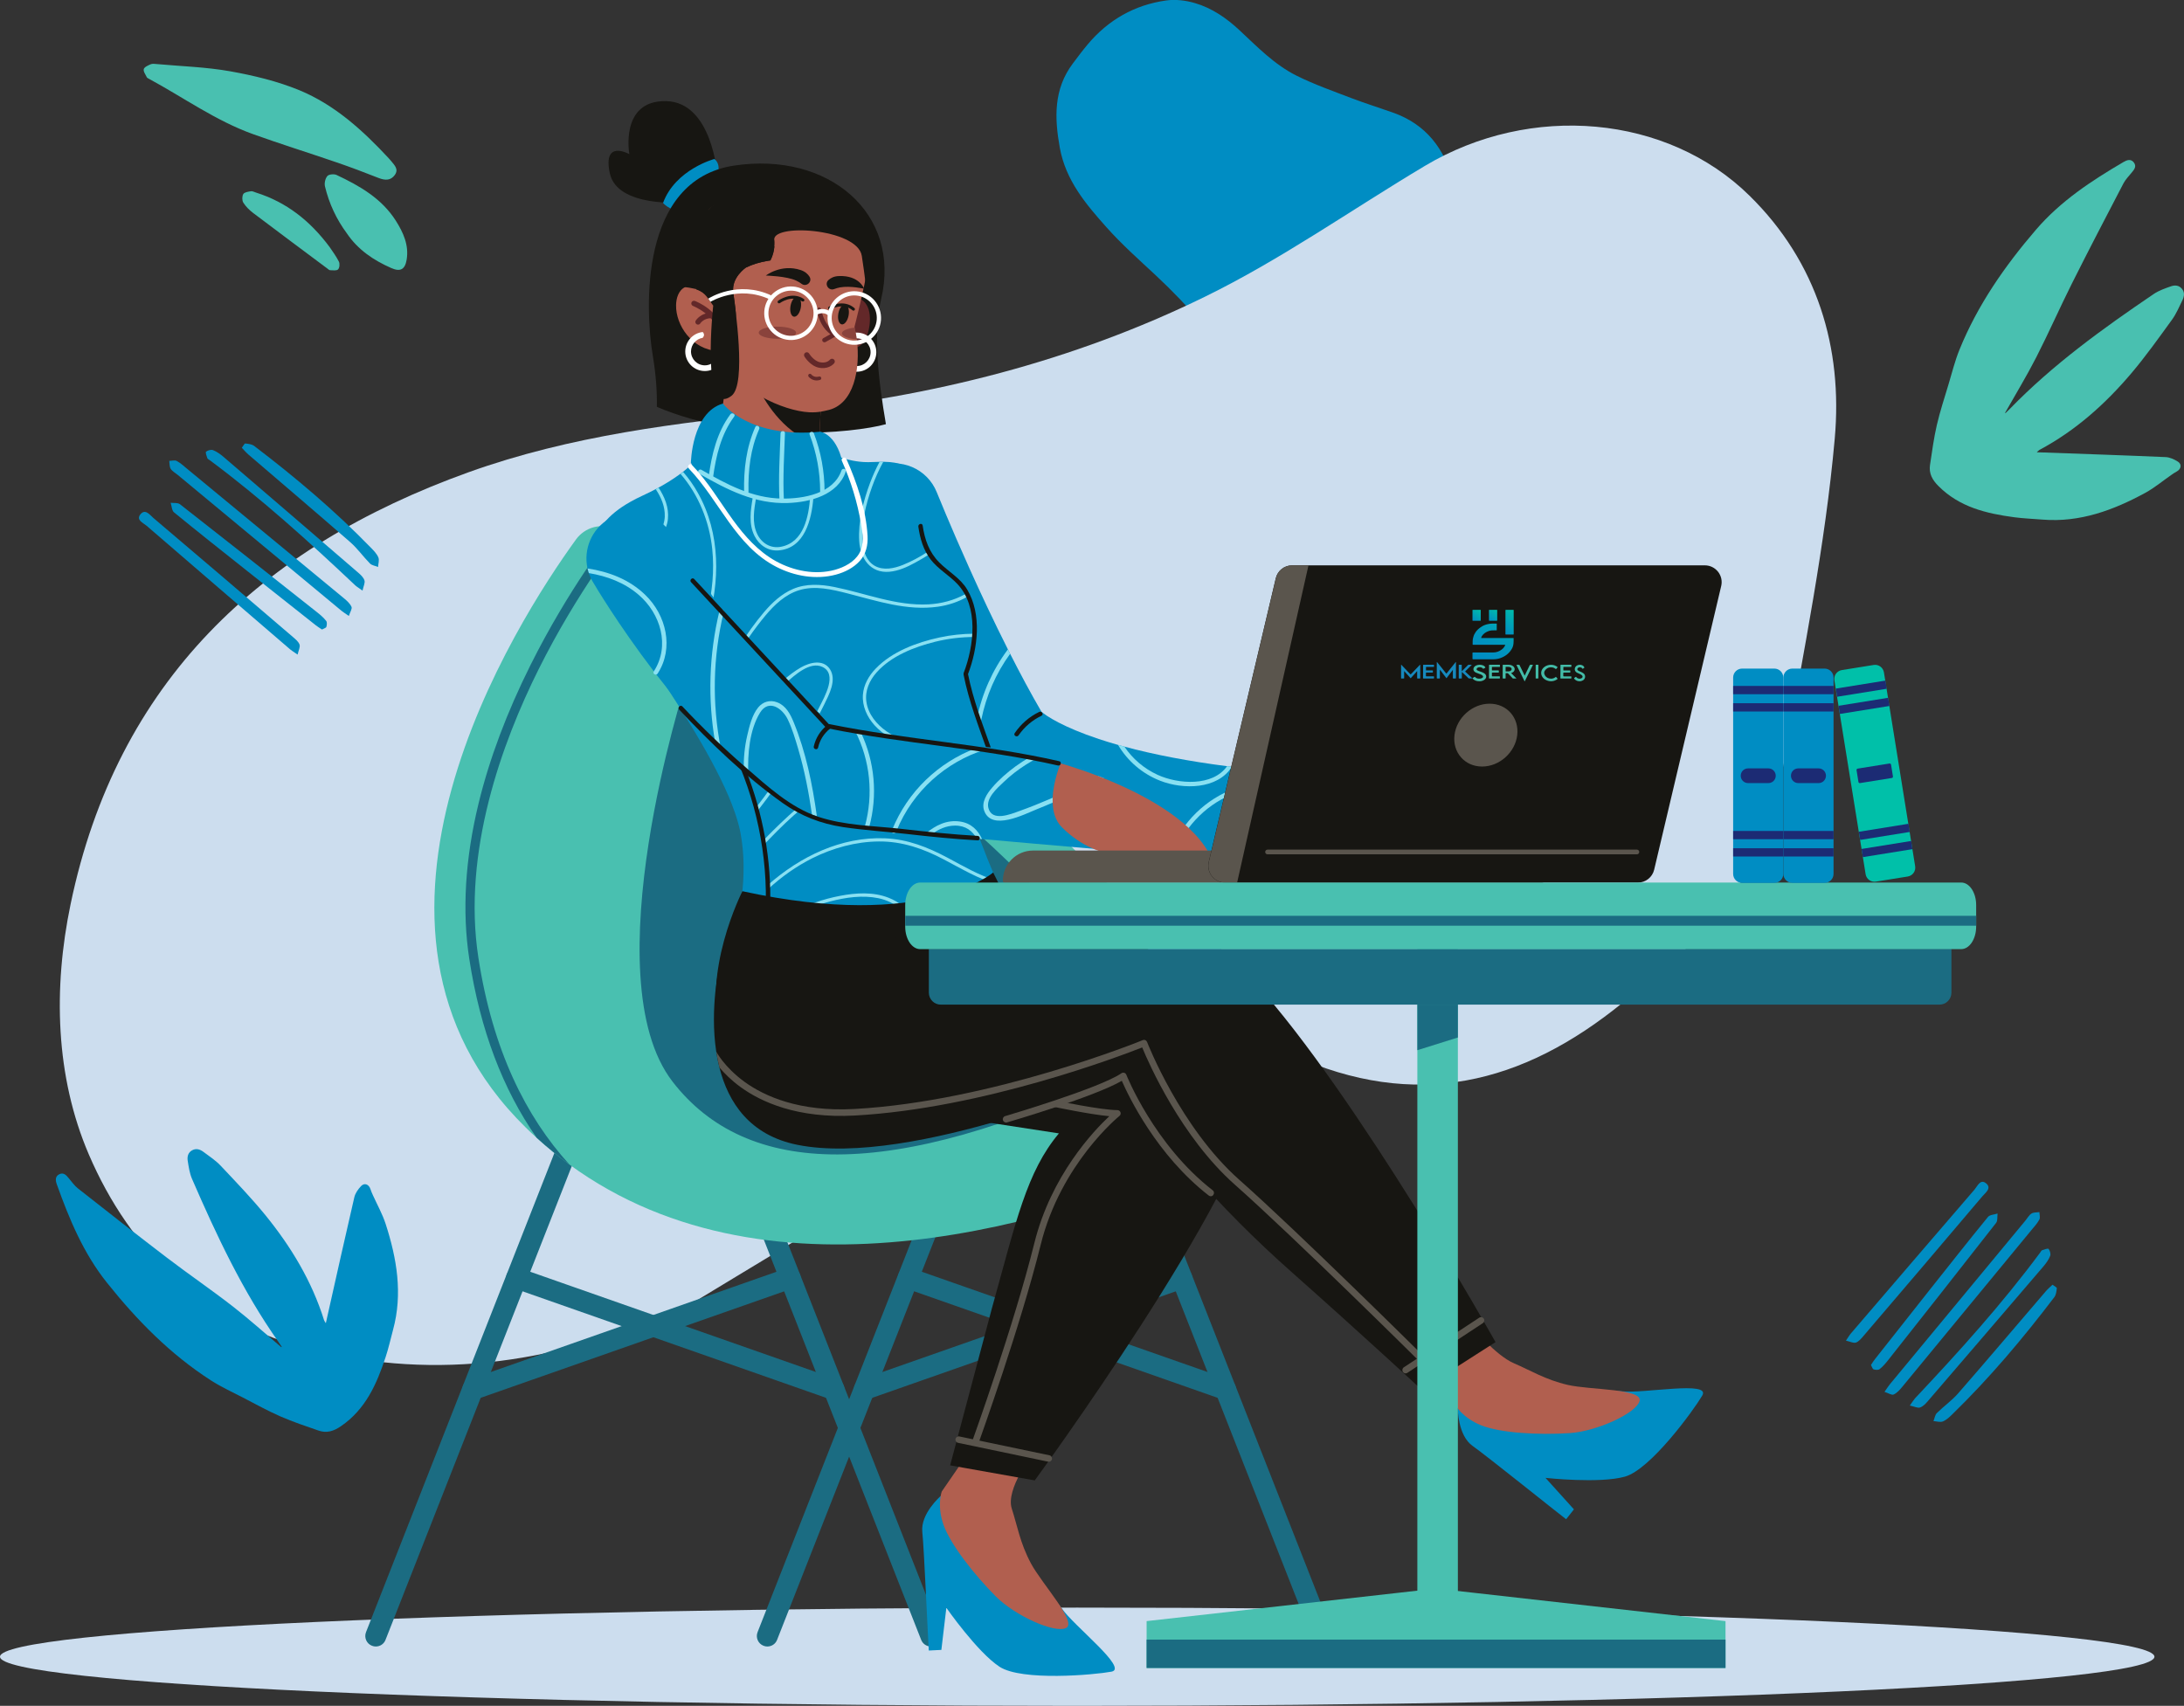 <svg width="795" height="621" viewBox="0 0 795 621" fill="none" xmlns="http://www.w3.org/2000/svg">
<rect x="0" y="0" width="795" height="621" fill="#333333" stroke="none"/>
<g clip-path="url(#clip0_14_8)">
<path d="M471.263 156.468C475.797 159.731 480.811 161.927 486.368 161.676C506.238 160.777 523.057 153.289 534.213 136.348C541.818 124.802 543.929 111.647 541.693 97.78C540.272 88.932 537.41 80.838 532.291 73.455C530.808 71.322 529.701 68.812 529.053 66.302C525.877 54.15 519.129 45.261 507.011 40.973C501.913 39.175 496.752 37.564 491.717 35.64C485.115 33.109 478.408 30.746 472.078 27.608C463.971 23.593 457.682 17.067 451.143 10.96C446.4 6.547 441.135 2.928 434.93 1.109C431.629 0.146 427.889 -0.314 424.504 0.167C413.013 1.778 403.444 7.216 395.943 16.147C394.063 18.385 392.308 20.727 390.553 23.07C383.47 32.482 383.826 42.939 385.789 53.836C387.941 65.674 395.275 74.333 402.817 82.783C408.333 88.974 414.601 94.538 420.681 100.206C432.653 111.354 443.141 123.819 453.169 136.703C456.972 141.597 461.088 146.241 465.204 150.884C467.063 152.913 469.236 154.628 471.263 156.468Z" fill="#008DC3"/>
<path d="M251.176 474.885C294.8 448.322 344.568 420.065 387.795 382.25C398.889 372.546 410.569 368.655 423.961 371.291C439.693 374.386 455.927 377.461 470.364 384.028C515.222 404.442 554.229 394.779 590.833 364.891C610.243 349.037 629.966 333.601 639.431 309.339C643.672 298.463 647.725 287.253 649.731 275.812C656.5 237.223 664.398 198.634 667.866 159.689C670.812 126.727 661.598 95.542 636.819 71.217C606.921 41.831 557.3 37.334 518.648 60.404C491.947 76.341 466.332 94.475 438.503 108.07C390.449 131.579 339.031 144.484 285.628 149.901C246.663 153.854 207.656 158.581 170.424 171.967C94.896 199.157 42.58 248.078 25.698 329.146C19.305 359.892 20.183 391.913 32.301 420.191C47.448 455.517 74.337 481.829 113.783 491.429C159.372 502.556 203.185 496.637 251.176 474.885Z" fill="#CCDDEE"/>
<path d="M102.397 490.425C96.505 485.447 90.78 480.281 84.7 475.554C76.844 469.447 68.592 463.841 60.694 457.797C49.83 449.514 39.091 441.065 28.352 432.615C27.077 431.611 26.137 430.23 25.072 428.975C24.152 427.867 23.191 426.675 21.582 427.47C19.974 428.264 20.203 429.812 20.684 431.151C25.239 443.888 30.399 456.291 38.986 467.021C49.913 480.699 62.031 493.039 76.803 502.535C80.501 504.919 84.575 506.76 88.503 508.81C93.037 511.152 97.508 513.641 102.167 515.67C106.659 517.636 111.339 519.184 115.977 520.794C118.944 521.819 121.472 521.003 124.125 519.184C133.068 513.055 137.121 503.874 140.338 494.127C141.425 490.843 142.177 487.455 143.075 484.108C146.648 470.953 144.454 458.152 140.38 445.561C139.21 441.943 137.309 438.576 135.742 435.104C135.429 434.392 135.094 433.681 134.864 432.928C134.3 431.13 132.671 430.46 131.417 431.799C130.352 432.928 129.307 434.392 128.973 435.877C125.63 450.246 122.433 464.678 119.195 479.068C119.027 479.821 118.86 480.595 118.61 481.703C118.254 481.118 118.046 480.887 117.962 480.595C113.512 466.393 105.969 453.886 96.672 442.445C91.553 436.149 85.891 430.272 80.313 424.353C78.495 422.429 76.218 420.944 74.087 419.354C72.875 418.455 71.496 417.932 69.992 418.727C68.466 419.522 68.111 421.028 68.32 422.492C68.675 424.75 69.01 427.114 69.908 429.185C78.85 449.786 88.357 470.074 101.373 488.522C101.791 489.107 102.167 489.714 102.564 490.32C102.522 490.341 102.459 490.383 102.397 490.425Z" fill="#008DC3"/>
<path d="M729.877 150.277C733.679 143.564 737.691 136.975 741.201 130.115C745.734 121.247 749.746 112.107 754.196 103.218C760.318 91.003 766.648 78.872 772.958 66.762C773.71 65.34 774.901 64.127 775.925 62.872C776.844 61.763 777.847 60.613 776.76 59.17C775.674 57.727 774.211 58.249 772.979 58.981C761.3 65.821 750.101 73.183 741.138 83.599C729.73 96.88 719.848 111.082 713.246 127.354C711.595 131.433 710.53 135.783 709.255 140.008C707.793 144.902 706.184 149.754 705.035 154.711C703.927 159.501 703.28 164.395 702.548 169.248C702.089 172.364 703.363 174.686 705.641 176.965C713.308 184.641 723.065 186.942 733.219 188.302C736.646 188.762 740.114 188.866 743.561 189.159C757.142 190.247 769.302 185.729 780.918 179.413C784.24 177.593 787.207 175.104 790.341 172.929C790.989 172.49 791.615 172.029 792.305 171.674C793.955 170.795 794.331 169.059 792.785 168.055C791.469 167.219 789.839 166.466 788.314 166.403C773.585 165.755 758.834 165.274 744.105 164.73C743.332 164.709 742.559 164.688 741.409 164.646C741.911 164.207 742.12 163.935 742.371 163.789C755.491 156.803 766.377 147.056 775.904 135.804C781.148 129.592 785.87 122.941 790.654 116.353C792.2 114.219 793.245 111.688 794.415 109.304C795.063 107.965 795.334 106.48 794.269 105.163C793.203 103.824 791.678 103.72 790.278 104.222C788.126 104.975 785.87 105.748 783.989 107.024C765.416 119.615 747.239 132.729 731.527 148.918C731.026 149.441 730.503 149.922 729.981 150.424C729.981 150.361 729.918 150.319 729.877 150.277Z" fill="#49C0B0"/>
<path d="M141.487 57.601C132.065 47.457 121.827 38.15 108.957 32.837C100.976 29.553 92.326 27.483 83.802 25.956C75.006 24.387 66.001 24.136 57.08 23.321C56.349 23.258 55.513 23.133 54.886 23.383C53.925 23.802 52.546 24.387 52.337 25.161C52.107 25.998 52.985 27.148 53.444 28.131C53.57 28.382 53.946 28.529 54.238 28.696C66.816 35.493 78.537 43.964 92.117 48.837C102.188 52.456 112.404 55.635 122.517 59.107C127.656 60.864 132.733 62.788 137.769 64.775C140.38 65.8 142.281 65.653 143.702 63.708C145.206 61.638 143.639 60.195 142.469 58.73C142.135 58.333 141.801 57.978 141.487 57.601Z" fill="#49C0B0"/>
<path d="M126.277 84.979C130.289 90.919 135.972 94.747 142.407 97.57C145.708 99.035 147.421 98.135 148.027 94.538C148.904 89.246 146.794 84.624 144.078 80.336C138.918 72.221 130.895 67.641 122.496 63.688C121.597 63.269 119.696 63.437 119.153 64.085C118.401 64.984 118.004 66.699 118.296 67.871C119.78 74.082 122.454 79.813 126.277 84.979Z" fill="#49C0B0"/>
<path d="M119.989 89.936C112.801 80.273 104.193 73.581 93.204 70.109C92.577 69.92 91.908 69.523 91.323 69.627C90.341 69.774 88.962 69.983 88.566 70.631C88.085 71.426 88.085 72.995 88.566 73.769C89.464 75.191 90.759 76.467 92.096 77.492C101.08 84.289 110.106 91.003 119.132 97.738C119.466 97.989 119.821 98.365 120.177 98.365C121.179 98.386 122.517 98.616 123.06 98.072C123.603 97.55 123.749 95.981 123.352 95.228C122.329 93.199 120.929 91.359 119.989 89.936Z" fill="#49C0B0"/>
<path d="M126.988 224.234C127.426 222.833 128.262 221.62 127.949 220.909C127.406 219.696 126.256 218.671 125.191 217.792C106.199 202.085 87.186 186.398 68.174 170.712C66.941 169.687 65.729 168.557 64.33 167.805C63.619 167.428 62.533 167.763 61.614 167.784C61.76 168.767 61.655 169.896 62.136 170.67C62.7 171.569 63.766 172.113 64.622 172.824C84.512 189.347 104.423 205.85 124.313 222.352C124.919 222.854 125.588 223.251 126.988 224.234Z" fill="#008DC3"/>
<path d="M108.33 238.29C108.685 236.721 109.333 235.55 109.041 234.671C108.685 233.625 107.62 232.747 106.722 231.973C89.777 217.458 72.833 202.963 55.826 188.553C54.552 187.465 52.859 185.018 51.083 187.277C49.475 189.326 52.107 190.33 53.361 191.397C70.765 206.435 88.21 221.432 105.656 236.428C106.262 236.951 106.951 237.327 108.33 238.29Z" fill="#008DC3"/>
<path d="M131.96 215.011C132.315 213.358 132.942 212.187 132.671 211.309C132.336 210.242 131.354 209.301 130.456 208.527C114.097 194.43 97.737 180.354 81.337 166.299C80.208 165.336 78.934 164.416 77.555 163.872C76.865 163.58 75.633 163.935 75.006 164.437C74.713 164.688 75.194 165.985 75.466 166.78C75.57 167.093 76.051 167.303 76.364 167.533C95.105 181.462 112.384 197.107 129.328 213.107C129.871 213.609 130.56 213.986 131.96 215.011Z" fill="#008DC3"/>
<path d="M117.21 229.17C117.857 228.794 118.672 228.606 118.798 228.208C119.007 227.539 119.111 226.493 118.714 226.012C117.795 224.841 116.625 223.837 115.455 222.917C98.824 209.761 82.214 196.605 65.5 183.554C64.706 182.947 63.264 183.177 62.115 183.031C62.512 184.223 62.533 185.855 63.348 186.524C72.123 193.719 81.044 200.746 89.924 207.816C98.26 214.446 106.617 221.055 114.974 227.644C115.664 228.187 116.416 228.647 117.21 229.17Z" fill="#008DC3"/>
<path d="M88.022 163.015C88.9 163.914 89.631 164.814 90.508 165.546C102.856 176.15 115.267 186.691 127.531 197.4C130.163 199.701 132.211 202.65 134.676 205.139C135.366 205.85 136.619 205.975 137.622 206.393C137.685 205.222 138.145 203.884 137.727 202.921C137.163 201.583 136.034 200.433 134.99 199.366C121.848 185.854 107.495 173.744 92.535 162.346C91.699 161.697 90.404 161.572 89.297 161.446C89.004 161.383 88.607 162.241 88.022 163.015Z" fill="#008DC3"/>
<path d="M685.98 506.697C687.38 507.136 688.592 507.973 689.302 507.659C690.514 507.115 691.538 505.965 692.415 504.898C708.106 485.886 723.776 466.853 739.445 447.82C740.469 446.586 741.597 445.373 742.35 443.972C742.726 443.261 742.391 442.173 742.371 441.253C741.389 441.399 740.26 441.295 739.487 441.776C738.589 442.34 738.046 443.407 737.335 444.265C720.83 464.176 704.345 484.108 687.861 504.02C687.359 504.627 686.962 505.317 685.98 506.697Z" fill="#008DC3"/>
<path d="M671.94 488.041C673.507 488.396 674.677 489.045 675.555 488.752C676.599 488.396 677.477 487.33 678.25 486.43C692.75 469.468 707.228 452.505 721.624 435.48C722.71 434.204 725.155 432.51 722.898 430.732C720.851 429.122 719.848 431.757 718.782 433.012C703.76 450.435 688.78 467.899 673.8 485.363C673.277 485.949 672.901 486.639 671.94 488.041Z" fill="#008DC3"/>
<path d="M695.194 511.675C696.845 512.031 698.015 512.658 698.892 512.386C699.958 512.051 700.898 511.068 701.671 510.169C715.753 493.792 729.814 477.416 743.854 460.997C744.815 459.868 745.734 458.592 746.277 457.211C746.57 456.521 746.215 455.287 745.713 454.66C745.463 454.367 744.167 454.848 743.373 455.12C743.06 455.224 742.851 455.705 742.621 456.019C728.706 474.78 713.078 492.077 697.095 509.04C696.594 509.604 696.218 510.274 695.194 511.675Z" fill="#008DC3"/>
<path d="M681.049 496.909C681.426 497.557 681.614 498.373 682.011 498.498C682.679 498.707 683.724 498.812 684.204 498.415C685.374 497.494 686.377 496.323 687.296 495.152C700.438 478.503 713.58 461.875 726.617 445.164C727.223 444.369 726.993 442.926 727.139 441.776C725.949 442.173 724.319 442.194 723.65 443.01C716.463 451.794 709.443 460.725 702.381 469.614C695.758 477.959 689.156 486.326 682.575 494.692C682.011 495.361 681.572 496.135 681.049 496.909Z" fill="#008DC3"/>
<path d="M747.134 467.69C746.236 468.568 745.337 469.3 744.606 470.179C734.013 482.54 723.483 494.964 712.786 507.241C710.488 509.876 707.542 511.926 705.056 514.394C704.345 515.084 704.22 516.339 703.802 517.343C704.972 517.406 706.309 517.866 707.27 517.448C708.607 516.883 709.756 515.754 710.822 514.708C724.319 501.552 736.416 487.183 747.803 472.208C748.45 471.371 748.576 470.074 748.701 468.966C748.764 468.673 747.886 468.276 747.134 467.69Z" fill="#008DC3"/>
<path d="M392.12 621C608.682 621 784.24 612.994 784.24 603.117C784.24 593.241 608.682 585.235 392.12 585.235C175.558 585.235 0 593.241 0 603.117C0 612.994 175.558 621 392.12 621Z" fill="#CCDDEE"/>
<path d="M136.787 599.394C136.327 599.394 135.846 599.311 135.387 599.122C133.423 598.349 132.462 596.132 133.235 594.165L209.494 400.175C210.267 398.209 212.482 397.247 214.446 398.021C216.41 398.794 217.371 401.012 216.598 402.978L140.338 596.968C139.753 598.495 138.312 599.394 136.787 599.394Z" fill="#1B6C82"/>
<path d="M338.864 599.394C337.339 599.394 335.897 598.474 335.312 596.968L259.052 402.978C258.279 401.012 259.24 398.794 261.204 398.021C263.168 397.247 265.383 398.209 266.156 400.175L342.416 594.165C343.189 596.132 342.228 598.349 340.264 599.122C339.804 599.311 339.344 599.394 338.864 599.394Z" fill="#1B6C82"/>
<path d="M303.575 509.646C303.158 509.646 302.74 509.584 302.322 509.437L186.763 468.882C184.778 468.192 183.733 466.017 184.423 464.009C185.112 462.022 187.306 460.976 189.291 461.666L304.85 502.221C306.835 502.911 307.879 505.087 307.19 507.095C306.626 508.663 305.163 509.646 303.575 509.646Z" fill="#1B6C82"/>
<path d="M172.075 509.646C170.508 509.646 169.024 508.663 168.481 507.095C167.792 505.108 168.836 502.932 170.821 502.221L286.381 461.666C288.365 460.976 290.538 462.022 291.249 464.009C291.938 465.996 290.893 468.171 288.909 468.882L173.349 509.437C172.911 509.584 172.493 509.646 172.075 509.646Z" fill="#1B6C82"/>
<path d="M279.319 599.394C278.859 599.394 278.378 599.311 277.919 599.122C275.955 598.349 274.994 596.132 275.767 594.165L352.026 400.175C352.799 398.209 355.014 397.247 356.978 398.021C358.942 398.794 359.903 401.012 359.13 402.978L282.87 596.968C282.285 598.495 280.844 599.394 279.319 599.394Z" fill="#1B6C82"/>
<path d="M481.417 599.394C479.892 599.394 478.45 598.474 477.865 596.968L401.605 402.978C400.832 401.012 401.794 398.794 403.757 398.021C405.721 397.247 407.936 398.209 408.709 400.175L484.969 594.165C485.742 596.132 484.781 598.349 482.817 599.122C482.357 599.311 481.876 599.394 481.417 599.394Z" fill="#1B6C82"/>
<path d="M446.128 509.646C445.711 509.646 445.293 509.584 444.875 509.437L329.316 468.882C327.331 468.192 326.286 466.017 326.976 464.009C327.665 462.022 329.838 460.976 331.844 461.666L447.403 502.221C449.388 502.911 450.432 505.087 449.743 507.095C449.179 508.663 447.695 509.646 446.128 509.646Z" fill="#1B6C82"/>
<path d="M314.607 509.646C313.04 509.646 311.557 508.663 311.013 507.095C310.324 505.108 311.369 502.932 313.353 502.221L428.913 461.666C430.897 460.976 433.07 462.022 433.781 464.009C434.47 465.996 433.426 468.171 431.441 468.882L315.881 509.437C315.464 509.584 315.025 509.646 314.607 509.646Z" fill="#1B6C82"/>
<path d="M450.641 377.984C461.673 392.813 456.053 414.084 439.108 421.467C387.336 444.014 281.68 478.273 207.259 423.935C203.205 420.965 199.236 417.744 195.371 414.23C194.033 413.038 192.717 411.783 191.422 410.507C116.625 337.324 188.1 226.159 209.661 196.396C212.9 191.92 218.833 190.289 223.89 192.527C223.91 192.547 223.952 192.547 223.973 192.568C224.976 193.008 226 193.468 227.003 193.907C341.538 245.61 417.275 333.12 450.641 377.984Z" fill="#49C0B0"/>
<path d="M196.039 243.686C182.772 270.311 168.189 310.134 174.143 348.681C179.325 382.271 191.422 406.533 207.259 423.914C203.205 420.944 199.236 417.723 195.371 414.209C183.002 396.557 174.791 374.825 170.842 349.183C168.147 331.74 169.296 312.644 174.227 292.398C178.155 276.251 184.506 259.33 193.093 242.138C207.008 214.237 222.448 194.493 223.973 192.568C224.976 193.008 226 193.468 227.003 193.907C226.94 194.116 226.835 194.325 226.689 194.513C226.543 194.702 210.476 214.739 196.039 243.686Z" fill="#1B6C82"/>
<path d="M249.463 249.249C249.463 249.249 215.302 355.625 244.845 393.796C271.63 428.411 323.779 430.774 408.249 390.763C420.43 384.99 426.05 380.703 419.114 369.889C363.559 304.759 307.399 251.55 249.463 249.249Z" fill="#1B6C82"/>
<path d="M464.995 280.894C459.291 280.413 453.754 279.828 448.406 279.158C447.821 279.075 447.236 279.012 446.651 278.928C432.715 277.129 420.096 274.724 409.273 271.796C408.5 271.587 407.727 271.378 406.954 271.169C404.53 270.478 402.211 269.767 399.997 269.035C386.959 264.706 380.754 260.606 379.083 259.059C375.197 252.407 371.373 245.233 367.696 237.997C367.425 237.453 367.153 236.93 366.881 236.386C361.7 226.117 356.894 215.826 352.862 206.854C345.779 191.104 341.099 179.433 340.995 179.203C337.548 170.607 327.811 166.445 319.224 169.875C310.637 173.326 306.48 183.073 309.906 191.669C310.721 193.677 329.838 241.28 350.606 276.732C355.599 285.266 367.216 292.858 385.121 299.342C396.863 303.587 410.589 307.059 426.197 309.758C426.719 309.862 427.262 309.946 427.805 310.029C438.419 311.807 449.889 313.229 462.153 314.275C462.634 314.317 463.115 314.338 463.595 314.338C472.203 314.338 479.516 307.75 480.247 299.007C481.041 289.804 474.209 281.689 464.995 280.894Z" fill="#008DC3"/>
<path d="M367.696 238.018C362.494 245.171 358.942 253.349 357.187 262.091C356.978 263.116 355.411 262.677 355.62 261.652C357.459 252.449 361.303 243.874 366.881 236.407C367.153 236.951 367.425 237.474 367.696 238.018Z" fill="#88E0F2"/>
<path d="M448.406 279.158C443.162 287.42 430.689 287.503 422.31 284.22C415.729 281.647 410.422 276.983 406.975 271.168C407.727 271.378 408.5 271.608 409.294 271.796C412.24 276.188 416.377 279.765 421.37 282.065C428.871 285.496 441.365 286.416 446.672 278.928C447.236 279.012 447.821 279.095 448.406 279.158Z" fill="#88E0F2"/>
<path d="M449.973 288.591C439.881 292.209 431.796 300.22 427.805 310.029C427.262 309.946 426.719 309.841 426.197 309.757C430.333 299.342 438.816 290.871 449.555 287.022C450.537 286.688 450.955 288.256 449.973 288.591Z" fill="#88E0F2"/>
<path d="M378.289 259.163C374.653 260.92 371.645 263.555 369.368 266.881C368.783 267.738 370.182 268.554 370.767 267.697C372.898 264.601 375.74 262.196 379.104 260.564C380.044 260.125 379.229 258.724 378.289 259.163Z" fill="#171612"/>
<path d="M375.009 353.847C375.009 353.847 361.324 380.243 330.632 374.512C330.214 374.428 329.775 374.365 329.357 374.261C318.869 372.253 307.127 369.22 294.487 364.786C294.09 364.64 293.693 364.514 293.296 364.368C283.852 361 273.928 356.817 263.607 351.672C263.607 351.672 265.717 346.82 267.619 339.269C267.723 338.83 267.848 338.37 267.953 337.889C269.457 331.593 270.753 323.645 270.669 315.175C270.669 314.756 270.648 314.359 270.648 313.941C270.564 310.49 270.23 306.934 269.583 303.399C269.206 301.412 268.663 299.3 267.932 297.083C267.807 296.685 267.681 296.288 267.535 295.891C267.18 294.845 266.783 293.778 266.365 292.691C263.315 284.868 258.635 276.063 253.349 267.174C253.14 266.797 252.91 266.442 252.701 266.086C248.46 259.038 243.884 251.968 239.455 245.359C239.225 245.003 238.974 244.648 238.744 244.313C235.36 239.293 232.1 234.567 229.134 230.321C228.82 229.881 228.507 229.442 228.214 229.003C227.525 228.02 226.877 227.079 226.23 226.159C225.561 225.196 224.892 224.255 224.266 223.377C224.015 223.021 223.764 222.666 223.534 222.331C220.171 217.646 217.58 214.174 217.078 212.166C216.661 210.514 216.264 208.778 215.992 207.021C215.929 206.603 215.867 206.163 215.804 205.724C215.679 204.678 215.616 203.591 215.616 202.524C215.616 201.98 215.637 201.437 215.679 200.893C215.762 199.805 215.929 198.697 216.222 197.588C216.368 197.023 216.535 196.48 216.744 195.915C216.89 195.476 217.078 195.036 217.266 194.618C217.434 194.283 217.601 193.928 217.768 193.593C219.251 190.791 221.612 188.03 225.248 185.373C225.582 185.122 225.937 184.892 226.292 184.641C226.773 184.307 227.274 183.993 227.776 183.679C228.319 183.345 228.862 183.01 229.447 182.696C230.763 181.943 232.205 181.211 233.751 180.5C235.736 179.58 237.554 178.681 239.225 177.781C239.288 177.739 239.35 177.718 239.413 177.677C239.517 177.614 239.622 177.551 239.726 177.509C242.672 175.899 245.117 174.33 247.164 172.845C247.624 172.51 248.063 172.197 248.481 171.862C250.11 170.607 251.447 169.415 252.534 168.327C252.847 168.035 253.119 167.742 253.39 167.449C256.566 164.019 257.193 161.802 257.193 161.802L281.157 162.387L282.724 162.429L296.367 162.764C296.367 162.764 302.134 165.692 308.485 167.261C309.154 167.428 309.802 167.574 310.47 167.7C311.306 167.846 312.142 167.993 312.956 168.076C313.458 168.139 313.938 168.181 314.419 168.202C314.983 168.244 315.526 168.244 316.069 168.244C321.752 168.076 326.579 167.679 330.13 170.231C330.569 170.565 331.008 170.921 331.426 171.339C332.596 172.552 333.599 174.205 334.414 176.463C334.602 176.945 334.748 177.426 334.873 177.928C334.915 178.074 334.957 178.22 334.999 178.367C335.061 178.618 335.124 178.89 335.187 179.141C335.249 179.413 335.312 179.705 335.375 179.977C336.189 184.181 336.043 188.615 336.169 192.568C336.231 194.43 336.336 196.187 336.649 197.755C336.733 198.174 336.816 198.571 336.921 198.968C337.297 200.307 337.84 201.457 338.676 202.378C341.037 204.971 345.194 208.025 348.704 212.333C348.851 212.522 348.997 212.689 349.122 212.877C349.352 213.191 349.582 213.484 349.812 213.798C349.895 213.923 350 214.049 350.083 214.174C351.859 216.705 353.343 219.633 354.116 223.084C354.157 223.293 354.199 223.502 354.241 223.711C354.304 224.004 354.345 224.276 354.408 224.59C354.429 224.715 354.45 224.82 354.45 224.945C354.575 225.74 354.659 226.556 354.68 227.393C354.805 230.028 354.554 232.663 354.074 235.32C353.99 235.842 353.886 236.365 353.781 236.888C353.426 238.54 353.008 240.193 352.549 241.866C352.361 242.493 352.193 243.121 352.005 243.769C351.441 245.652 350.835 247.534 350.271 249.416C350.146 249.814 350.021 250.232 349.895 250.63C349.749 251.111 349.603 251.592 349.456 252.073C349.248 252.742 349.06 253.411 348.871 254.081C348.286 256.151 347.785 258.222 347.43 260.272C347.325 260.794 347.242 261.317 347.179 261.861C347.012 263.095 346.908 264.329 346.866 265.542C346.74 269.704 347.639 275.247 349.101 281.354C349.185 281.668 349.248 281.982 349.331 282.316C349.352 282.4 349.373 282.484 349.394 282.567C350.104 285.37 350.919 288.298 351.838 291.247C352.047 291.917 352.256 292.565 352.465 293.234C353.823 297.522 355.327 301.831 356.853 305.951C357.02 306.411 357.208 306.85 357.375 307.31C358.775 311.012 360.175 314.505 361.512 317.643C362.389 319.734 363.246 321.763 364.061 323.729V323.75C364.646 325.172 365.21 326.553 365.753 327.933C365.795 328.038 365.837 328.142 365.878 328.226C366.004 328.54 366.129 328.832 366.234 329.125C378.686 360.791 375.009 353.847 375.009 353.847Z" fill="#008DC3"/>
<path d="M323.424 326.804C317.845 324.628 311.619 325.005 305.832 326.113C299.606 327.285 293.568 329.418 287.948 332.388C284.772 334.061 281.22 336.362 278.379 338.537C278.901 338.6 279.423 338.746 279.904 338.914C286.401 334.082 294.341 330.171 302.217 328.142C307.838 326.699 313.938 325.8 319.684 326.971C325.827 328.226 330.465 332.304 333.118 337.91C334.163 340.127 334.873 342.448 335.333 344.812C335.688 344.791 336.043 344.77 336.398 344.749C334.915 336.989 331.426 329.92 323.424 326.804Z" fill="#88E0F2"/>
<path d="M365.335 326.908C359.861 328.435 355.139 332.137 352.528 337.408C351.713 339.06 350.961 341.068 350.627 343.118C350.23 343.18 349.833 343.264 349.415 343.327C349.645 341.674 350.125 340.064 350.689 338.621C353.175 332.242 358.524 327.598 364.876 325.779C365.043 326.155 365.189 326.532 365.335 326.908Z" fill="#88E0F2"/>
<path d="M281.554 164.165C282.348 164.102 282.223 162.868 281.45 162.931C280.656 163.015 280.76 164.249 281.554 164.165Z" fill="#88E0F2"/>
<path d="M261.142 63.855C261.142 63.855 259.303 37.104 242.401 36.811C225.498 36.518 229.092 56.116 229.092 56.116C229.092 56.116 219.272 50.574 221.988 63.102C224.704 75.63 248.46 73.706 248.46 73.706L261.142 63.855Z" fill="#171612"/>
<path d="M260.055 57.873C260.055 57.873 245.89 61.617 241.356 73.873C241.356 73.873 243.362 76.446 248.167 77.136C248.167 77.136 250.215 68.937 261.142 63.876C261.142 63.855 262.688 59.944 260.055 57.873Z" fill="#008DC3"/>
<path d="M322.484 154.419C310.637 157.723 270.397 161.53 239.1 148.102C239.204 142.706 238.807 136.536 237.616 129.446C234.817 112.734 232.665 65.57 267.117 60.299C301.57 55.029 328.146 77.68 320.75 108.865C317.72 121.644 319.788 138.607 322.484 154.419Z" fill="#171612"/>
<path d="M311.369 108.3C311.369 108.3 315.422 108.488 316.425 113.613C317.428 118.737 315.192 127.459 309.927 126.622C304.662 125.785 311.369 108.3 311.369 108.3Z" fill="#632829"/>
<path d="M304.766 128.17C304.787 124.238 307.984 121.058 311.912 121.079C315.84 121.1 319.015 124.3 318.994 128.232C318.974 132.165 315.777 135.344 311.849 135.323C307.921 135.302 304.745 132.102 304.766 128.17ZM306.835 128.191C306.814 130.972 309.07 133.231 311.849 133.252C314.628 133.273 316.884 131.014 316.905 128.232C316.926 125.451 314.67 123.192 311.891 123.171C309.133 123.15 306.856 125.409 306.835 128.191Z" fill="white"/>
<path d="M256.692 165.085C256.692 165.085 264.297 178.074 279.465 179.643C298.749 181.609 300.588 173.263 300.588 173.263C299.668 170.691 299.083 168.139 298.728 165.378C298.603 164.333 298.498 163.266 298.436 162.136C298.269 159.104 298.331 155.778 298.582 151.909C298.645 151.009 298.707 150.068 298.77 149.106V149.002C285.357 146.408 274.263 140.949 266.428 131.453L264.38 130.345L263.001 129.592L262.792 130.387L263.147 132.855C264.882 144.379 262.646 154.105 256.692 165.085Z" fill="#B15F4F"/>
<path d="M276.059 141.263C279.131 147.496 286.088 158.434 298.457 162.115C298.29 159.083 298.352 155.757 298.603 151.888C298.666 150.988 298.728 150.047 298.791 149.085C298.54 149.127 298.269 149.169 297.997 149.19C290.768 149.964 282.766 146.554 276.059 141.263Z" fill="#171612"/>
<path d="M246.099 111.103C245.953 118.319 251.865 127.291 261.288 127.772H261.33L261.539 127.793C261.685 128.212 261.852 128.63 262.019 129.048C262.103 129.236 262.166 129.404 262.249 129.592C262.249 129.613 262.27 129.634 262.27 129.634C267.869 142.037 285.19 149.629 294.612 150.089C297.976 150.256 300.274 149.545 301.006 149.399C311.055 147.433 313.228 133.942 311.891 123.568C311.682 122.062 311.431 120.619 311.097 119.302C311.076 119.218 311.055 119.113 311.034 119.03C311.034 119.03 314.711 104.619 315.631 98.323C317.407 86.109 310.679 73.518 283.915 70.485C257.151 67.452 250.361 83.975 248.272 92.781C247.916 94.245 248.021 103.029 249.463 104.473C246.893 105.686 246.141 108.677 246.099 111.103Z" fill="#B15F4F"/>
<path d="M308.903 114.805C308.548 116.792 307.42 118.256 306.396 118.089C305.351 117.9 304.808 116.143 305.163 114.135C305.518 112.149 306.647 110.684 307.67 110.852C308.715 111.04 309.258 112.818 308.903 114.805Z" fill="#171612"/>
<path d="M301.758 112.609C301.653 112.567 301.57 112.483 301.507 112.379C301.361 112.128 301.465 111.793 301.716 111.647C301.925 111.521 307.065 108.739 311.013 112.149C311.243 112.337 311.264 112.671 311.076 112.901C310.888 113.132 310.554 113.152 310.324 112.964C306.918 110.036 302.28 112.567 302.238 112.588C302.092 112.692 301.904 112.692 301.758 112.609Z" fill="#171612"/>
<path d="M291.499 112.002C291.144 113.989 290.016 115.453 288.992 115.286C287.948 115.098 287.404 113.341 287.759 111.333C288.115 109.346 289.243 107.882 290.267 108.049C291.29 108.258 291.855 110.015 291.499 112.002Z" fill="#171612"/>
<path d="M283.435 110.413C283.33 110.371 283.226 110.308 283.163 110.224C282.996 109.994 283.038 109.66 283.267 109.471C283.476 109.325 288.198 105.916 292.565 108.802C292.816 108.969 292.878 109.304 292.711 109.534C292.544 109.785 292.21 109.848 291.959 109.681C288.219 107.212 283.936 110.287 283.894 110.329C283.769 110.433 283.581 110.454 283.435 110.413Z" fill="#171612"/>
<path d="M299.021 133.984C298.728 133.963 298.394 133.921 298.081 133.859C294.863 133.189 292.899 129.906 292.816 129.78C292.523 129.299 292.69 128.672 293.171 128.379C293.651 128.086 294.278 128.253 294.55 128.734C294.571 128.776 296.179 131.391 298.498 131.872C300.901 132.374 302.029 131.035 302.071 130.972C302.426 130.533 303.053 130.47 303.492 130.805C303.931 131.14 304.014 131.767 303.68 132.206C303.596 132.311 302.071 134.214 299.021 133.984Z" fill="#632829"/>
<path d="M262.291 122.146C261.894 122.083 261.58 121.77 261.518 121.351C260.369 114.533 252.325 111.416 252.262 111.375C251.761 111.186 251.51 110.622 251.698 110.12C251.886 109.618 252.45 109.367 252.952 109.555C253.328 109.701 262.103 113.09 263.44 121.017C263.524 121.54 263.168 122.042 262.646 122.146C262.521 122.167 262.416 122.167 262.291 122.146Z" fill="#632829"/>
<path d="M253.913 118.172C253.787 118.151 253.683 118.109 253.558 118.026C253.098 117.733 252.973 117.126 253.265 116.687C253.349 116.562 255.25 113.654 259.199 113.905C259.742 113.947 260.139 114.407 260.118 114.93C260.076 115.474 259.617 115.871 259.094 115.851C256.274 115.683 254.916 117.712 254.916 117.733C254.686 118.089 254.289 118.235 253.913 118.172Z" fill="#632829"/>
<g opacity="0.5">
<path d="M306.459 121.351C306.459 122.418 308.799 123.317 311.891 123.547C311.682 122.042 311.431 120.598 311.097 119.281C308.402 119.553 306.459 120.389 306.459 121.351Z" fill="#632829"/>
</g>
<g opacity="0.5">
<path d="M289.786 121.142C289.786 122.376 286.736 123.338 282.975 123.338C279.214 123.317 276.185 122.313 276.185 121.1C276.185 119.866 279.235 118.904 282.996 118.904C286.757 118.904 289.786 119.908 289.786 121.142Z" fill="#632829"/>
</g>
<path d="M261.288 127.751H261.33L261.539 127.772C261.685 128.191 261.852 128.609 262.019 129.027C262.103 129.216 262.166 129.383 262.249 129.571C262.249 129.592 262.27 129.613 262.27 129.613C263.356 129.467 264.714 129.09 265.947 128.253C266.678 127.751 267.368 127.103 267.911 126.204C268.204 125.744 268.057 125.158 267.598 124.865C267.138 124.572 266.553 124.698 266.261 125.158C265.634 126.141 264.777 126.747 263.9 127.145C263.315 127.396 262.709 127.563 262.186 127.647C261.852 127.71 261.539 127.751 261.288 127.751Z" fill="#632829"/>
<path d="M263.67 127.584C263.001 127.772 262.228 127.856 261.601 127.877C261.601 127.919 261.601 127.94 261.601 127.982C261.581 130.763 259.324 133.001 256.545 133.001C253.767 132.98 251.531 130.721 251.531 127.94C251.552 125.43 253.39 123.359 255.793 122.983C256.399 122.272 256.441 121.56 255.793 120.87C252.241 121.247 249.463 124.259 249.442 127.919C249.421 131.851 252.597 135.051 256.524 135.072C260.452 135.093 263.649 131.914 263.67 127.982C263.691 127.856 263.67 127.71 263.67 127.584Z" fill="white"/>
<path d="M296.472 138.418C295.093 138.125 294.362 137.163 294.32 137.101C294.111 136.808 294.174 136.41 294.445 136.201C294.738 135.992 295.135 136.055 295.344 136.327C295.385 136.39 296.346 137.582 298.143 137.08C298.478 136.975 298.833 137.184 298.937 137.519C299.042 137.854 298.833 138.209 298.498 138.314C297.705 138.544 297.036 138.544 296.472 138.418Z" fill="#632829"/>
<path d="M256.127 77.805C262.019 71.97 270.147 67.369 279.778 68.142C293.275 69.23 305.686 74.25 312.434 81.737C315.693 85.335 317.636 89.497 317.762 94.078C318.18 108.154 315.213 105.351 315.213 105.351C315.213 105.351 315.296 105.037 314.941 102.025C314.732 100.227 314.356 97.445 313.709 93.178C312.162 83.013 279.966 81.131 281.909 87.698C281.909 87.698 281.993 88.514 281.868 89.769C281.742 91.108 281.387 92.948 280.426 94.81C280.175 94.852 279.925 94.872 279.695 94.914C276.456 95.437 273.782 96.295 271.567 97.382C271.567 97.382 271.567 97.382 271.546 97.382C271.275 97.57 266.302 101.022 266.887 106.188C267.472 111.479 269.269 118.423 265.717 117.043C262.166 115.641 261.058 111.333 261.058 111.333C259.199 108.928 256.9 106.522 253.411 105.288C252.429 95.96 252.304 86.485 256.127 77.805Z" fill="#171612"/>
<path d="M254.122 83.766C263.837 80.671 279.193 88.159 281.889 89.769C281.763 91.108 281.408 92.948 280.447 94.81C280.196 94.852 279.945 94.872 279.716 94.914C276.477 95.437 273.803 96.295 271.588 97.382C271.588 97.382 271.588 97.382 271.567 97.382C271.296 97.57 266.323 101.022 266.908 106.188C267.493 111.479 271.839 139.778 266.302 144.065C255.062 152.745 259.617 111.27 259.617 111.27C257.757 108.865 256.9 106.522 253.411 105.288C249.943 97.717 251.406 90.606 254.122 83.766Z" fill="#171612"/>
<path d="M256.295 83.264C256.295 83.264 250.277 91.547 253.432 105.267C253.432 105.267 248.794 103.992 246.558 104.744C244.323 105.497 242.192 97.34 244.594 89.936C246.997 82.511 257.736 73.643 257.736 73.643C257.736 73.643 258.342 80.859 256.295 83.264Z" fill="#171612"/>
<path d="M300.065 124.614C300.212 124.614 300.379 124.593 300.504 124.51L304.223 122.439C304.474 122.293 304.641 122.042 304.641 121.749C304.641 121.456 304.495 121.184 304.265 121.038C301.403 119.26 299.71 116.583 298.937 112.63C298.854 112.19 298.415 111.898 297.976 111.981C297.537 112.065 297.245 112.504 297.328 112.943C298.101 116.854 299.668 119.657 302.28 121.665L299.71 123.087C299.313 123.317 299.167 123.798 299.397 124.196C299.543 124.447 299.794 124.593 300.065 124.614Z" fill="#632829"/>
<path d="M287.195 123.757C281.847 123.359 277.814 118.653 278.211 113.299C278.608 107.945 283.309 103.908 288.658 104.305C294.006 104.703 298.039 109.409 297.642 114.763C297.224 120.117 292.544 124.154 287.195 123.757ZM288.553 105.832C284.04 105.497 280.092 108.886 279.737 113.403C279.402 117.921 282.787 121.874 287.3 122.23C291.813 122.564 295.761 119.176 296.117 114.658C296.451 110.12 293.066 106.167 288.553 105.832Z" fill="white"/>
<path d="M310.24 125.493C304.892 125.095 300.859 120.389 301.256 115.035C301.653 109.681 306.354 105.644 311.703 106.041C317.051 106.439 321.084 111.145 320.687 116.499C320.269 121.874 315.589 125.911 310.24 125.493ZM311.577 107.568C307.065 107.233 303.116 110.622 302.761 115.139C302.426 119.657 305.811 123.61 310.324 123.966C314.837 124.3 318.786 120.912 319.141 116.394C319.496 111.877 316.111 107.924 311.577 107.568Z" fill="white"/>
<path d="M258.614 109.869L257.82 108.718C258.217 108.446 268.621 101.9 280.802 107.568L280.154 108.969C268.747 103.657 258.718 109.827 258.614 109.869Z" fill="white"/>
<path d="M297.308 114.617L296.493 113.32C297.642 112.567 300.421 111.709 302.614 113.801L301.549 114.909C299.689 113.152 297.412 114.554 297.308 114.617Z" fill="white"/>
<path d="M291.771 103.322C293.505 104.64 295.824 102.59 294.675 100.729C294.069 99.767 293.087 98.846 291.437 98.302C284.333 95.96 278.775 100.31 278.775 100.31C278.775 100.31 286.422 100.499 289.87 102.172C290.684 102.548 291.29 102.946 291.771 103.322Z" fill="#171612"/>
<path d="M303.659 105.226C301.632 106.02 299.961 103.406 301.57 101.942C302.405 101.168 303.617 100.561 305.33 100.499C312.81 100.164 314.565 105.121 314.565 105.121C314.565 105.121 309.572 103.95 305.79 104.619C304.933 104.786 304.244 104.995 303.659 105.226Z" fill="#171612"/>
<path d="M251.489 168.537C251.489 168.537 251.761 150.215 263.147 146.91C263.147 146.91 272.57 159.752 298.582 157.159C298.582 157.159 305.226 157.953 307.148 170.816C307.148 170.816 306.104 185.248 283.288 183.428C260.494 181.65 251.489 168.537 251.489 168.537Z" fill="#008DC3"/>
<path d="M265.864 150.821C260.975 157.43 259.094 165.378 257.987 173.389C257.841 174.414 259.408 174.832 259.554 173.807C260.64 165.922 262.458 158.121 267.263 151.637C267.89 150.8 266.469 150.005 265.864 150.821Z" fill="#88E0F2"/>
<path d="M274.952 155.423C271.63 162.889 270.69 170.921 270.857 179.036C270.878 180.082 272.508 180.061 272.466 179.015C272.299 171.193 273.155 163.412 276.352 156.217C276.791 155.276 275.37 154.481 274.952 155.423Z" fill="#88E0F2"/>
<path d="M284.124 157.723C283.852 165.755 283.33 173.786 283.727 181.818C283.769 182.864 285.399 182.843 285.336 181.797C284.939 173.765 285.461 165.734 285.733 157.702C285.775 156.677 284.166 156.698 284.124 157.723Z" fill="#88E0F2"/>
<path d="M294.717 158.204C297.245 164.876 298.54 171.841 298.54 178.973C298.54 180.019 300.149 179.998 300.149 178.952C300.149 171.674 298.854 164.563 296.263 157.765C295.908 156.782 294.341 157.221 294.717 158.204Z" fill="#88E0F2"/>
<path d="M254.519 172.448C264.61 178.241 274.868 183.554 286.819 183.115C294.926 182.822 304.954 180.228 307.879 171.653C308.214 170.67 306.647 170.252 306.312 171.235C303.408 179.726 292.46 181.609 284.646 181.504C273.824 181.358 264.464 176.275 255.313 171.025C254.393 170.523 253.599 171.925 254.519 172.448Z" fill="#88E0F2"/>
<path d="M257.381 227.748C255.501 234.023 252.952 240.005 249.985 245.777C249.713 245.463 249.421 245.129 249.149 244.815C256.148 230.927 260.87 215.533 259.261 199.868C258.217 189.891 254.268 180.04 247.708 172.51C247.979 172.301 248.251 172.113 248.501 171.904C248.543 171.862 248.606 171.82 248.648 171.778C250.716 174.142 252.513 176.714 254.059 179.475C262.374 194.262 262.166 211.852 257.381 227.748Z" fill="#88E0F2"/>
<path d="M274.012 181.128C273.218 185.771 272.445 190.832 274.701 195.204C276.394 198.508 279.611 200.663 283.393 200.37C292.983 199.638 295.469 188.971 296.075 181.169C296.138 180.416 294.968 180.186 294.905 180.96C294.362 188.009 292.628 197.379 284.354 199.031C280.489 199.805 277.104 197.693 275.537 194.179C273.698 190.121 274.492 185.562 275.203 181.316C275.328 180.584 274.137 180.375 274.012 181.128Z" fill="#88E0F2"/>
<path d="M338.195 201.834C336.524 202.901 334.831 203.905 333.097 204.846C330.193 206.435 327.059 207.858 323.716 208.15C316.843 208.736 313.144 203.298 312.768 197.002C312.33 189.87 314.252 182.341 316.738 175.711C317.72 173.117 318.848 170.607 320.144 168.16C320.603 168.16 321.063 168.16 321.502 168.16C319.935 171.025 318.577 174.037 317.469 177.133C315.213 183.407 313.395 190.728 313.98 197.463C314.273 200.725 315.38 204.239 318.409 205.975C321.585 207.774 325.45 206.937 328.647 205.661C331.739 204.427 334.727 202.796 337.61 200.935C337.798 201.227 337.986 201.541 338.195 201.834Z" fill="#88E0F2"/>
<path d="M250.737 170.565C261.831 182.132 267.681 198.676 282.578 206.352C289.159 209.74 297.015 211.12 304.244 209.196C307.482 208.339 310.7 206.728 312.977 204.197C315.255 201.667 315.986 198.425 315.798 195.078C315.276 185.562 311.954 175.752 308.109 167.114C307.65 166.069 305.978 166.696 306.438 167.742C309.697 175.062 312.1 182.759 313.416 190.665C314.022 194.2 314.67 198.153 312.789 201.436C310.972 204.616 307.315 206.498 303.91 207.439C296.743 209.405 288.888 207.837 282.453 204.302C276.018 200.746 271.066 195.162 266.804 189.285C261.894 182.508 257.653 175.271 251.823 169.206C251.092 168.39 249.964 169.75 250.737 170.565Z" fill="white"/>
<path d="M351.985 217.311C348.746 219.152 345.111 220.344 341.413 220.867C330.214 222.457 319.266 218.775 308.548 216.035C302.865 214.592 296.66 213.065 290.873 214.864C285.837 216.412 281.889 220.177 278.587 224.13C270.356 234.044 263.816 245.547 258.969 257.678C258.718 257.302 258.467 256.925 258.217 256.549C259.324 253.851 260.515 251.194 261.81 248.58C266.219 239.523 271.567 230.572 278.086 222.875C281.011 219.424 284.458 216.203 288.679 214.404C293.484 212.354 298.728 212.689 303.743 213.693C315.15 215.994 326.182 220.616 338.007 220.009C342.625 219.758 347.346 218.545 351.4 216.266C351.609 216.579 351.797 216.935 351.985 217.311Z" fill="#88E0F2"/>
<path d="M300.003 256.507C293.275 270.269 285.106 283.299 275.662 295.326C275.537 294.845 275.412 294.364 275.286 293.883C277.292 291.31 279.256 288.675 281.157 285.998C287.613 276.878 293.359 267.236 298.331 257.239C300.128 253.641 304.913 245.422 299.376 242.786C294.8 240.611 289.201 245.903 286.046 248.622C278.441 255.126 272.194 262.865 266.762 271.21C266.574 270.813 266.365 270.395 266.156 269.997C266.908 268.847 267.681 267.717 268.475 266.588C271.776 261.903 275.37 257.406 279.36 253.286C282.975 249.563 286.986 245.589 291.499 242.995C294.717 241.155 299.606 239.858 302.092 243.581C304.683 247.555 301.779 252.868 300.003 256.507Z" fill="#88E0F2"/>
<path d="M354.659 230.697C354.638 231.095 354.596 231.492 354.554 231.889C349.833 231.91 345.111 232.475 340.493 233.604C332.888 235.487 324.469 238.75 319.12 244.752C316.487 247.701 314.795 251.487 315.38 255.503C316.028 260 319.099 263.723 322.734 266.253C329.734 271.127 338.947 273.302 347.325 273.888C347.388 273.888 347.472 273.888 347.555 273.908C347.618 274.306 347.681 274.724 347.764 275.122C345.967 275.017 344.171 274.829 342.395 274.557C334.079 273.302 324.26 270.478 318.389 264.078C315.631 261.066 313.813 257.092 314.106 252.93C314.356 249.27 316.278 245.965 318.786 243.372C324.74 237.181 333.724 233.855 341.935 232.078C346.135 231.157 350.397 230.718 354.659 230.697Z" fill="#88E0F2"/>
<path d="M353.384 296.037C346.72 294.552 340.702 290.829 334.643 287.608C330.59 285.454 326.37 283.467 321.815 282.693C316.446 281.773 311.055 282.881 306.145 285.098C296.158 289.595 287.488 297.752 279.945 305.554C279.34 306.181 278.734 306.808 278.149 307.436C278.065 306.934 277.982 306.453 277.898 305.951C279.047 304.738 280.217 303.525 281.408 302.353C288.679 295.159 296.848 287.775 306.333 283.697C310.93 281.731 315.902 280.727 320.896 281.354C325.283 281.898 329.42 283.613 333.327 285.6C339.72 288.842 345.967 293.004 352.925 294.719C353.092 295.159 353.238 295.598 353.384 296.037Z" fill="#88E0F2"/>
<path d="M363.329 321.972C356.289 320.09 349.958 316.22 343.523 312.853C336.085 308.942 328.438 306.265 319.935 306.327C311.536 306.39 303.262 308.67 295.761 312.393C289.828 315.363 284.479 319.211 279.611 323.645C279.59 323.143 279.59 322.641 279.569 322.139C291.311 311.786 306.208 304.529 322.17 305.177C330.381 305.512 337.694 308.398 344.881 312.226C350.689 315.321 356.435 318.73 362.744 320.592C362.953 321.031 363.141 321.491 363.329 321.972Z" fill="#88E0F2"/>
<path d="M276.937 355.5C285.169 322.056 278.483 286.374 259.784 257.657C255.563 251.173 250.653 244.941 245.138 239.314C244.406 238.561 243.257 239.712 243.989 240.465C273.072 270.081 285.357 314.589 275.37 355.06C275.119 356.085 276.686 356.524 276.937 355.5Z" fill="#171612"/>
<path d="M243.132 188.908C243.111 189.138 243.069 189.368 243.048 189.598C242.275 194.409 238.389 197.985 233.772 199.261C227.316 201.039 221.842 198.655 217.266 194.66C217.434 194.325 217.601 193.97 217.768 193.635C221.675 197.086 226.313 199.303 231.85 198.446C236.969 197.672 241.461 193.949 241.941 188.657C241.962 188.49 241.983 188.302 241.983 188.113C242.129 184.411 240.687 181.107 238.703 178.095C238.891 178.011 239.058 177.907 239.225 177.802C239.288 177.76 239.35 177.739 239.413 177.697C239.517 177.635 239.622 177.572 239.726 177.509C241.962 180.96 243.529 184.704 243.132 188.908Z" fill="#88E0F2"/>
<path d="M334.288 191.732C334.915 196.082 336.106 200.265 338.843 203.779C341.58 207.251 345.445 209.384 348.454 212.543C356.351 220.846 354.533 235.173 350.815 244.92C350.438 245.903 352.005 246.321 352.382 245.359C355.954 235.968 357.458 223.649 352.068 214.613C349.582 210.43 345.278 208.15 341.914 204.762C338.195 201.018 336.607 196.438 335.855 191.293C335.688 190.268 334.142 190.707 334.288 191.732Z" fill="#171612"/>
<path d="M350.773 245.714C352.653 255.189 356.184 264.35 359.402 273.427C359.757 274.41 361.324 273.992 360.969 272.988C357.751 263.911 354.22 254.75 352.34 245.275C352.131 244.25 350.585 244.69 350.773 245.714Z" fill="#171612"/>
<path d="M415.353 293.653C414.601 302.395 407.288 308.984 398.701 308.984C398.221 308.984 397.74 308.963 397.26 308.921C381.882 307.603 368.741 306.474 357.5 305.449C356.853 305.386 356.205 305.323 355.578 305.282C349.582 304.717 344.15 304.215 339.198 303.692C338.446 303.608 337.694 303.546 336.942 303.462C333.16 303.065 329.671 302.688 326.432 302.291C325.868 302.228 325.304 302.165 324.761 302.082C321.752 301.726 318.974 301.35 316.425 300.994C315.881 300.91 315.359 300.848 314.837 300.764C307.378 299.655 301.8 298.484 297.37 297.146C296.764 296.957 296.179 296.769 295.594 296.581C292.544 295.535 290.058 294.385 287.864 293.046C282.599 289.846 277.438 285.977 272.424 281.71C271.86 281.25 271.317 280.769 270.753 280.267C267.911 277.778 265.111 275.163 262.374 272.444C261.685 271.775 261.016 271.085 260.348 270.395C252.45 262.342 245.2 253.683 238.912 245.568C238.598 245.171 238.306 244.773 237.992 244.376C224.997 227.372 216.473 212.982 215.783 211.79C215.177 210.765 214.717 209.719 214.341 208.631C214.153 208.067 213.986 207.502 213.861 206.937C212.336 200.035 215.302 192.631 221.738 188.845C229.698 184.16 239.956 186.838 244.636 194.806C244.783 195.057 252.095 207.397 263.106 222.08C263.21 222.206 263.294 222.331 263.377 222.457C263.461 222.582 263.565 222.708 263.649 222.833C274.952 237.85 290.037 255.106 305.184 264.371C305.811 264.706 307.357 265.312 311.222 266.128C311.828 266.253 312.518 266.4 313.249 266.525C316.801 267.195 321.815 267.989 328.94 268.847C336.482 269.767 345.591 270.688 356.915 271.733C358.294 271.859 359.715 271.984 361.157 272.131C366.484 272.612 372.293 273.135 378.644 273.678C379.751 273.783 380.901 273.888 382.05 273.971C387.628 274.452 393.603 274.975 400.018 275.519C409.315 276.314 416.147 284.429 415.353 293.653Z" fill="#008DC3"/>
<path d="M239.392 245.212C239.267 245.401 239.1 245.526 238.912 245.568C238.285 245.714 237.554 245.087 237.992 244.397C237.992 244.397 237.992 244.376 238.013 244.376C244.009 235.089 240.437 223.398 232.497 216.558C227.295 212.062 220.964 209.74 214.362 208.631C214.174 208.067 214.007 207.502 213.882 206.937C221.633 208.129 229.029 210.911 234.837 216.517C242.505 223.879 245.43 235.905 239.392 245.212Z" fill="#88E0F2"/>
<path d="M263.419 222.917C259.491 239.189 259.157 256.089 262.374 272.423C261.685 271.754 261.016 271.064 260.348 270.374C257.569 254.52 258.07 238.206 261.873 222.477C262.019 221.829 262.709 221.766 263.127 222.08C263.252 222.164 263.356 222.289 263.398 222.457C263.461 222.603 263.461 222.749 263.419 222.917Z" fill="#88E0F2"/>
<path d="M297.349 297.125C296.743 296.936 296.158 296.748 295.573 296.56C294.403 288.466 292.857 280.434 290.538 272.591C289.473 268.993 288.386 265.291 286.757 261.903C284.834 257.887 279.799 254.311 276.644 259.477C272.821 265.731 272.09 274.578 272.403 281.689C271.839 281.229 271.296 280.748 270.732 280.246C270.648 276.063 271.045 271.901 271.985 267.822C272.758 264.455 273.74 260.313 275.976 257.553C277.731 255.419 280.301 254.687 282.891 255.67C286.046 256.862 287.697 259.916 288.888 262.886C293.359 273.783 295.72 285.412 297.349 297.125Z" fill="#88E0F2"/>
<path d="M316.425 300.994C315.881 300.91 315.359 300.848 314.837 300.764C317.971 289.323 316.801 276.92 311.285 266.128C311.891 266.253 312.58 266.4 313.312 266.525C318.493 277.359 319.496 289.616 316.425 300.994Z" fill="#88E0F2"/>
<path d="M358.461 272.925C344.296 277.422 332.324 287.943 326.411 302.291C326.349 302.458 326.265 302.625 326.203 302.793C325.827 303.755 324.239 303.336 324.636 302.353C324.677 302.27 324.698 302.186 324.74 302.102C330.444 288.047 341.663 277.548 355.118 272.423C356.247 272.591 357.354 272.758 358.461 272.925Z" fill="#88E0F2"/>
<path d="M401.961 283.362C395.755 286.416 389.529 289.428 383.199 292.189C381.256 293.025 379.292 293.862 377.328 294.636C372.898 296.413 360.864 302.688 358.232 295.075C357.166 292.021 359.255 288.926 361.157 286.709C363.643 283.801 366.589 281.25 369.66 278.991C371.311 277.799 373.003 276.69 374.779 275.686C375.635 275.833 376.45 276 377.286 276.167C375.949 276.858 374.633 277.61 373.358 278.426C370.475 280.267 367.78 282.358 365.314 284.722C362.953 286.96 358.858 290.536 359.778 294.134C361.094 299.258 367.905 296.393 371.143 295.221C374.779 293.925 378.352 292.502 381.882 290.975C382.321 290.787 382.76 290.599 383.178 290.411C388.819 287.943 394.376 285.266 399.913 282.547C400.582 282.818 401.271 283.09 401.961 283.362Z" fill="#88E0F2"/>
<path d="M357.479 305.449C356.832 305.386 356.184 305.323 355.557 305.282C354.011 302.521 351.567 300.534 347.618 300.555C344.421 300.576 341.643 301.872 339.177 303.692C338.425 303.608 337.673 303.546 336.921 303.462C340.473 300.513 344.588 298.359 349.436 299.07C353.531 299.655 355.975 302.207 357.479 305.449Z" fill="#88E0F2"/>
<path d="M439.84 310.155H401.313C401.313 310.155 393.791 308.44 386.521 301.14C384.16 298.777 383.282 295.514 383.178 292.189C383.157 291.603 383.157 291.017 383.178 290.432C383.449 284.031 386.082 277.903 386.082 277.903C386.082 277.903 391.932 279.493 399.913 282.567C400.582 282.818 401.25 283.09 401.94 283.383C415.081 288.654 432.694 297.689 439.84 310.155Z" fill="#B15F4F"/>
<path d="M251.552 211.936C268.016 229.672 284.479 247.43 300.922 265.166C301.632 265.94 302.782 264.789 302.071 264.015C285.607 246.279 269.144 228.522 252.701 210.786C251.991 210.033 250.842 211.183 251.552 211.936Z" fill="#171612"/>
<path d="M301.528 265.187C329.19 270.834 357.563 272.403 385.142 278.677C386.166 278.907 386.583 277.339 385.581 277.109C358.002 270.834 329.65 269.265 301.967 263.618C300.943 263.43 300.504 264.978 301.528 265.187Z" fill="#171612"/>
<path d="M247.248 258.347C258.739 270.562 271.17 282.588 284.876 292.314C291.583 297.083 298.791 299.865 306.897 301.099C314.607 302.249 322.421 302.73 330.172 303.608C338.717 304.591 347.284 305.449 355.871 305.93C356.915 305.993 356.915 304.361 355.871 304.299C346.594 303.776 337.38 302.793 328.146 301.747C318.117 300.617 307.545 300.555 297.893 297.355C287.759 293.987 279.402 286.269 271.484 279.388C263.419 272.382 255.71 264.957 248.397 257.176C247.666 256.423 246.538 257.573 247.248 258.347Z" fill="#171612"/>
<path d="M300.943 264.12C298.54 266.065 296.911 268.721 296.221 271.733C295.991 272.758 297.558 273.176 297.788 272.172C298.415 269.412 299.898 267.069 302.092 265.291C302.907 264.622 301.737 263.472 300.943 264.12Z" fill="#171612"/>
<path d="M270.251 324.44C270.251 324.44 254.79 354.579 262.918 378.402C271.045 402.225 331.677 416.928 365.356 403.124C399.036 389.341 361.533 317.622 361.533 317.622C361.533 317.622 336.9 338.997 270.251 324.44Z" fill="#171612"/>
<path d="M386.437 585.444C381.903 578.876 342.416 544.617 342.416 544.617C342.416 544.617 335.019 551.038 335.73 557.689C336.398 564.005 337.819 597.366 338.091 600.858L342.666 600.628L344.484 585.297C344.484 585.297 355.724 601.444 363.831 606.757C371.937 612.069 398.304 609.727 404.593 608.555C410.861 607.384 390.971 592.032 386.437 585.444Z" fill="#008DC3"/>
<path d="M353.447 527.508L342.813 542.965C342.813 542.965 340.953 547.942 343.418 555.012C345.884 562.102 354.471 573.104 362.515 581.198C369.472 588.163 383.951 594.751 388.088 592.639C392.225 590.526 379.229 576.555 375.259 569.109C371.29 561.684 370.329 555.43 368.302 549.218C365.962 542.044 376.074 529.098 376.074 529.098L353.447 527.508Z" fill="#B15F4F"/>
<path d="M383.199 337.094C383.199 337.094 461.798 364.138 457.452 399.296C453.107 434.455 376.659 538.928 376.659 538.928L345.863 533.448L361.073 476.244C369.932 444.39 373.713 426.612 385.455 412.599L320.875 402.685C320.854 402.664 335.73 337.951 383.199 337.094Z" fill="#171612"/>
<path d="M355.118 525.709C355.014 525.709 354.91 525.688 354.805 525.647C354.178 525.416 353.865 524.747 354.095 524.12C354.241 523.701 369.096 482.414 376.513 452.547C382.614 427.971 398.054 411.72 403.799 406.345C396.528 405.655 384.536 403.124 383.951 402.998C383.303 402.852 382.906 402.225 383.032 401.597C383.157 400.949 383.805 400.53 384.431 400.677C384.599 400.719 400.707 404.107 406.745 404.128C407.247 404.128 407.706 404.442 407.873 404.923C408.04 405.404 407.894 405.927 407.497 406.24C407.288 406.408 386.145 423.6 378.832 453.112C371.394 483.105 356.497 524.496 356.351 524.915C356.142 525.437 355.641 525.73 355.118 525.709Z" fill="#5A554D"/>
<path d="M381.694 532.13C381.632 532.13 381.59 532.109 381.527 532.109L348.746 525.249C348.098 525.124 347.681 524.475 347.827 523.848C347.952 523.199 348.6 522.781 349.227 522.928L382.008 529.788C382.656 529.913 383.053 530.562 382.927 531.189C382.823 531.775 382.279 532.172 381.694 532.13Z" fill="#5A554D"/>
<path d="M590.353 506.488C582.414 505.589 530.662 512.763 530.662 512.763C530.662 512.763 530.62 522.572 536.073 526.4C541.275 530.06 567.266 550.954 570.087 553.067L572.928 549.469L562.586 538.008C562.586 538.008 582.142 540.162 591.46 537.568C600.799 534.954 616.386 513.557 619.645 508.036C622.925 502.535 598.271 507.408 590.353 506.488Z" fill="#008DC3"/>
<path d="M519.839 498.415L529.68 511.382C529.68 511.382 532.187 516.067 539.144 518.87C546.102 521.673 560.016 522.467 571.403 521.714C581.223 521.066 595.702 514.478 596.83 509.981C597.958 505.484 578.904 506.049 570.693 504.166C562.482 502.263 557.154 498.875 551.158 496.323C544.242 493.374 535.634 482.707 535.634 482.707L519.839 498.415Z" fill="#B15F4F"/>
<path d="M544.388 488.584L517.415 505.84C517.415 505.84 496.23 486.2 470.072 463.005C443.914 439.81 419.532 412.452 409.336 391.767C409.336 391.767 332.178 425.106 290.35 416.782C272.946 413.331 265.091 401.367 261.873 388.609C261.392 386.705 261.016 384.781 260.724 382.878C258.279 366.815 261.915 351.254 261.915 351.254C261.915 351.254 360.007 333.183 410.694 334.94C414.225 335.065 417.526 335.274 420.555 335.609C425.34 336.132 429.435 336.927 432.611 338.035C439.046 340.294 447.069 347.092 455.802 356.608C456.115 356.943 456.429 357.298 456.742 357.633C494.141 398.941 544.388 488.584 544.388 488.584Z" fill="#171612"/>
<path d="M455.802 356.608C428.181 361.502 415.625 344.937 410.694 334.94C414.225 335.065 417.526 335.274 420.555 335.609C425.34 336.132 429.435 336.927 432.611 338.035C439.046 340.294 447.069 347.071 455.802 356.608Z" fill="#898CF8"/>
<path d="M440.655 435.48C440.425 435.459 440.195 435.376 440.007 435.229C420.994 420.484 410.757 398.962 408.354 393.461C398.409 399.234 367.926 408.227 366.568 408.604C365.941 408.792 365.273 408.436 365.085 407.788C364.896 407.161 365.252 406.491 365.899 406.303C366.234 406.199 400.185 396.201 408.229 390.7C408.521 390.491 408.897 390.428 409.252 390.554C409.608 390.658 409.879 390.93 410.004 391.265C410.109 391.516 420.138 416.782 441.448 433.326C441.971 433.723 442.054 434.476 441.657 434.999C441.428 435.355 441.031 435.522 440.655 435.48Z" fill="#5A554D"/>
<path d="M511.586 499.962C511.231 499.941 510.897 499.753 510.667 499.419C510.312 498.875 510.458 498.122 511.001 497.766L538.455 479.695C538.998 479.34 539.75 479.486 540.105 480.03C540.46 480.574 540.314 481.327 539.771 481.682L512.318 499.753C512.088 499.921 511.837 499.983 511.586 499.962Z" fill="#5A554D"/>
<path d="M518.209 495.445C517.959 495.696 517.603 495.821 517.29 495.779C517.018 495.758 516.747 495.654 516.538 495.445C516.078 494.985 471.179 450.477 449.534 431.297C429.978 413.979 418.153 387.103 415.771 381.309C407.748 384.467 357.709 403.542 311.222 406.094C290.183 407.265 276.958 401.095 269.583 395.741C266.156 393.252 263.67 390.721 261.894 388.63C261.413 386.726 261.037 384.802 260.745 382.878C261.079 383.463 261.789 384.635 262.959 386.141C264.652 388.295 267.284 391.139 271.108 393.9C278.17 398.983 290.831 404.839 311.097 403.71C361.157 400.949 415.437 378.883 415.98 378.653C416.272 378.527 416.607 378.527 416.899 378.653C417.192 378.778 417.421 379.029 417.547 379.322C417.672 379.636 429.665 410.486 451.122 429.498C472.83 448.72 517.771 493.29 518.23 493.73C518.669 494.211 518.669 494.985 518.209 495.445Z" fill="#5A554D"/>
<path d="M561.291 321.428H365.837C365.398 321.428 365.043 321.073 365.043 320.634C365.043 314.568 369.953 309.632 376.032 309.632H561.27C561.709 309.632 562.064 309.988 562.064 310.427V320.634C562.085 321.073 561.73 321.428 561.291 321.428Z" fill="#5A554D"/>
<path d="M626.54 213.316L602.137 316.597C601.489 319.358 599.024 321.303 596.203 321.303H445.92C441.992 321.303 439.088 317.622 439.986 313.794L464.389 210.514C465.037 207.753 467.502 205.808 470.323 205.808H620.606C624.534 205.829 627.438 209.489 626.54 213.316Z" fill="#171612"/>
<path d="M595.848 311.012H461.401C460.921 311.012 460.545 310.636 460.545 310.155C460.545 309.674 460.921 309.297 461.401 309.297H595.848C596.328 309.297 596.704 309.674 596.704 310.155C596.704 310.636 596.328 311.012 595.848 311.012Z" fill="#5A554D"/>
<path d="M476.298 205.829L450.328 321.303H445.961C442.033 321.303 439.129 317.622 440.028 313.794L464.431 210.514C465.078 207.753 467.544 205.808 470.364 205.808H476.298V205.829Z" fill="#5A554D"/>
<path d="M552.286 267.613C551.534 273.929 545.809 279.054 539.499 279.054C533.19 279.054 528.698 273.929 529.45 267.613C530.202 261.296 535.927 256.172 542.236 256.172C548.546 256.172 553.038 261.296 552.286 267.613Z" fill="#5A554D"/>
<path d="M530.682 340.043H515.932V586.991H530.682V340.043Z" fill="#49C0B0"/>
<path d="M628.107 590.15V607.217H417.38V590.15L515.932 579.065L522.743 579.734L529.575 579.065L628.107 590.15Z" fill="#49C0B0"/>
<path d="M628.107 596.885H417.38V607.217H628.107V596.885Z" fill="#1B6C82"/>
<path d="M530.682 365.727V377.691L515.932 382.313V365.727H530.682Z" fill="#1B6C82"/>
<path d="M705.996 365.727H342.457C340.055 365.727 338.112 363.782 338.112 361.377V345.418H710.341V361.377C710.341 363.761 708.398 365.727 705.996 365.727Z" fill="#1B6C82"/>
<path d="M719.346 329.46V337.324C719.346 341.842 716.902 345.523 713.893 345.523H334.957C331.948 345.523 329.504 341.863 329.504 337.324V329.46C329.504 324.942 331.948 321.282 334.957 321.282H713.893C716.902 321.261 719.346 324.942 719.346 329.46Z" fill="#49C0B0"/>
<path d="M664.168 321.407H652.426C650.629 321.407 649.167 319.943 649.167 318.145V246.656C649.167 244.857 650.629 243.393 652.426 243.393H664.168C665.965 243.393 667.428 244.857 667.428 246.656V318.145C667.428 319.943 665.965 321.407 664.168 321.407Z" fill="#008DC3"/>
<path d="M661.995 285.077H654.599C653.116 285.077 651.925 283.885 651.925 282.4C651.925 280.915 653.116 279.723 654.599 279.723H661.995C663.479 279.723 664.669 280.915 664.669 282.4C664.649 283.885 663.458 285.077 661.995 285.077Z" fill="#1C2B74"/>
<path d="M667.427 249.709H649.146V252.721H667.427V249.709Z" fill="#1C2B74"/>
<path d="M667.427 256.005H649.146V259.017H667.427V256.005Z" fill="#1C2B74"/>
<path d="M667.427 302.5H649.146V305.512H667.427V302.5Z" fill="#1C2B74"/>
<path d="M667.427 308.795H649.146V311.807H667.427V308.795Z" fill="#1C2B74"/>
<path d="M645.887 321.407H634.145C632.348 321.407 630.885 319.943 630.885 318.145V246.656C630.885 244.857 632.348 243.393 634.145 243.393H645.887C647.683 243.393 649.146 244.857 649.146 246.656V318.145C649.146 319.943 647.704 321.407 645.887 321.407Z" fill="#008DC3"/>
<path d="M643.714 285.077H636.318C634.834 285.077 633.643 283.885 633.643 282.4C633.643 280.915 634.834 279.723 636.318 279.723H643.714C645.197 279.723 646.388 280.915 646.388 282.4C646.388 283.885 645.176 285.077 643.714 285.077Z" fill="#1C2B74"/>
<path d="M649.167 249.709H630.885V252.721H649.167V249.709Z" fill="#1C2B74"/>
<path d="M649.167 256.005H630.885V259.017H649.167V256.005Z" fill="#1C2B74"/>
<path d="M649.167 302.5H630.885V305.512H649.167V302.5Z" fill="#1C2B74"/>
<path d="M649.167 308.795H630.885V311.807H649.167V308.795Z" fill="#1C2B74"/>
<path d="M694.442 319.086L682.846 320.947C681.07 321.24 679.399 320.027 679.106 318.249L667.741 247.681C667.448 245.903 668.66 244.229 670.436 243.937L682.031 242.075C683.807 241.782 685.479 242.995 685.771 244.773L697.137 315.342C697.43 317.12 696.218 318.793 694.442 319.086Z" fill="#00C0A9"/>
<path d="M688.655 283.216L677.059 285.077C676.787 285.119 676.537 284.931 676.495 284.68L675.805 280.371C675.764 280.099 675.952 279.848 676.202 279.807L687.798 277.945C688.07 277.903 688.32 278.092 688.362 278.343L689.052 282.651C689.114 282.923 688.926 283.174 688.655 283.216Z" fill="#1C2B74"/>
<path d="M686.314 247.763L668.264 250.672L668.743 253.646L686.793 250.736L686.314 247.763Z" fill="#1C2B74"/>
<path d="M687.294 254.026L669.244 256.934L669.723 259.907L687.773 256.999L687.294 254.026Z" fill="#1C2B74"/>
<path d="M694.694 299.889L676.644 302.798L677.124 305.772L695.174 302.862L694.694 299.889Z" fill="#1C2B74"/>
<path d="M695.671 306.151L677.621 309.059L678.1 312.032L696.15 309.125L695.671 306.151Z" fill="#1C2B74"/>
<path d="M719.346 333.392H329.525V336.989H719.346V333.392Z" fill="#1B6C82"/>
<path d="M515.838 244.327C515.074 245.183 514.284 246.039 513.495 246.913C512.706 246.039 511.942 245.183 511.127 244.292C511.127 244.379 511.127 244.414 511.127 244.467C511.127 245.253 511.127 246.039 511.127 246.843C511.127 246.965 511.076 247 510.898 247C510.643 246.983 510.388 247 510.134 247C510.032 247 510.006 246.983 510.006 246.913C510.006 246.86 510.006 246.808 510.006 246.773C510.006 245.253 510.006 243.716 510.006 242.196C510.006 242.161 510.006 242.143 510.006 242.108C510.006 242.073 509.981 242.021 510.032 242.003C510.108 241.986 510.134 242.038 510.159 242.073C511.203 243.157 512.222 244.24 513.266 245.323C513.469 245.55 513.469 245.55 513.699 245.323C514.743 244.24 515.761 243.174 516.805 242.091C516.831 242.056 516.856 241.986 516.958 242.003C517.034 242.021 516.983 242.091 516.983 242.126C516.983 243.698 516.983 245.288 516.983 246.86C516.983 246.983 516.932 247 516.78 247C516.551 246.983 516.296 246.983 516.067 247C515.914 247 515.863 246.983 515.863 246.86C515.863 246.057 515.863 245.27 515.863 244.467C515.863 244.432 515.863 244.379 515.863 244.345C515.863 244.327 515.863 244.327 515.838 244.327Z" fill="#1689BD"/>
<path d="M528.884 243.815C528.118 244.841 527.325 245.866 526.533 246.912C525.741 245.866 524.974 244.841 524.182 243.815C524.156 243.815 524.156 243.815 524.131 243.815C524.131 243.878 524.131 243.92 524.131 243.983C524.131 244.924 524.131 245.887 524.131 246.829C524.131 246.975 524.08 246.996 523.926 246.996C523.696 246.975 523.441 246.975 523.211 246.996C523.032 247.017 523.006 246.954 523.006 246.808C523.006 245.196 523.006 243.585 523.006 241.974C523.006 241.702 523.006 241.409 523.006 241.137C523.006 241.095 522.981 241.032 523.032 241.011C523.109 240.99 523.134 241.053 523.16 241.095C523.799 241.89 524.463 242.706 525.102 243.502C525.536 244.046 525.971 244.569 526.38 245.113C526.457 245.217 526.508 245.238 526.61 245.113C527.683 243.774 528.757 242.434 529.83 241.095C529.856 241.053 529.881 240.97 529.958 241.011C530.034 241.032 529.983 241.095 529.983 241.137C529.983 243.041 529.983 244.945 529.983 246.85C529.983 246.975 529.932 246.996 529.804 246.996C529.549 246.996 529.319 246.975 529.063 246.996C528.884 247.017 528.859 246.954 528.859 246.808C528.859 245.845 528.859 244.883 528.859 243.899C528.859 243.857 528.859 243.836 528.859 243.794C528.91 243.836 528.91 243.815 528.884 243.815Z" fill="#1689BD"/>
<path d="M518.024 244.509C518.024 243.726 518.024 242.943 518.024 242.142C518.024 242.053 518.048 242 518.192 242C519.413 242 520.635 242 521.832 242C521.976 242 522 242.036 522 242.125C522 242.302 522 242.48 522 242.658C522 242.747 521.976 242.783 521.832 242.783C520.97 242.783 520.108 242.783 519.269 242.783C519.102 242.783 519.054 242.801 519.078 242.925C519.102 243.263 519.078 243.619 519.078 243.957C519.078 244.046 519.102 244.064 519.222 244.064C519.964 244.064 520.683 244.064 521.425 244.064C521.545 244.064 521.617 244.082 521.593 244.189C521.569 244.367 521.593 244.544 521.593 244.722C521.593 244.811 521.545 244.847 521.425 244.847C520.707 244.847 519.964 244.847 519.246 244.847C519.102 244.847 519.054 244.865 519.054 244.972C519.054 245.345 519.054 245.701 519.054 246.075C519.054 246.199 519.102 246.217 519.246 246.217C520.108 246.217 520.946 246.217 521.808 246.217C521.952 246.217 522 246.253 522 246.359C521.976 246.52 521.976 246.698 522 246.858C522 246.964 521.976 247 521.808 247C520.874 247 519.94 247 519.006 247C518.743 247 518.455 247 518.192 247C518.048 247 518 246.982 518 246.858C518.024 246.075 518.024 245.292 518.024 244.509Z" fill="#1689BD"/>
<path d="M542.025 244.491C542.025 243.708 542.025 242.925 542.025 242.125C542.025 242.018 542.073 242 542.215 242C543.428 242 544.617 242 545.829 242C545.948 242 546.019 242.018 545.995 242.125C545.972 242.302 545.972 242.48 545.995 242.658C545.995 242.765 545.948 242.783 545.829 242.783C544.973 242.783 544.141 242.783 543.285 242.783C543.143 242.783 543.071 242.801 543.071 242.925C543.095 243.263 543.071 243.601 543.071 243.922C543.071 244.046 543.119 244.064 543.261 244.064C543.975 244.064 544.688 244.064 545.401 244.064C545.544 244.064 545.591 244.1 545.591 244.206C545.567 244.384 545.591 244.544 545.591 244.722C545.591 244.829 545.544 244.847 545.425 244.847C544.712 244.847 543.998 244.847 543.261 244.847C543.119 244.847 543.071 244.883 543.071 244.989C543.071 245.363 543.071 245.719 543.071 246.093C543.071 246.199 543.119 246.217 543.238 246.217C544.094 246.217 544.949 246.217 545.781 246.217C545.948 246.217 545.972 246.253 545.972 246.359C545.972 246.537 545.972 246.715 545.972 246.893C545.972 246.964 545.948 247 545.829 247C544.593 247 543.357 247 542.12 247C541.978 247 542.001 246.929 542.001 246.875C542.025 246.075 542.025 245.292 542.025 244.491Z" fill="#43BCA8"/>
<path d="M568.024 244.509C568.024 243.72 568.024 242.932 568.024 242.125C568.024 242.036 568.048 242 568.191 242C569.411 242 570.631 242 571.827 242C571.97 242 572.018 242.018 571.994 242.125C571.994 242.287 571.97 242.466 571.994 242.627C572.018 242.753 571.946 242.789 571.779 242.789C570.942 242.789 570.105 242.789 569.268 242.789C569.1 242.789 569.052 242.824 569.076 242.932C569.076 243.272 569.076 243.613 569.076 243.935C569.076 244.043 569.1 244.079 569.244 244.079C569.961 244.079 570.679 244.079 571.42 244.079C571.564 244.079 571.611 244.097 571.611 244.204C571.588 244.384 571.611 244.563 571.611 244.742C571.611 244.832 571.564 244.849 571.444 244.849C570.727 244.849 570.009 244.849 569.268 244.849C569.1 244.849 569.052 244.885 569.052 245.011C569.052 245.369 569.076 245.71 569.052 246.068C569.052 246.211 569.124 246.229 569.292 246.229C570.129 246.229 570.966 246.229 571.803 246.229C571.946 246.229 571.994 246.247 571.994 246.355C571.97 246.534 571.994 246.713 571.994 246.892C571.994 246.982 571.946 247 571.827 247C570.607 247 569.387 247 568.167 247C568.024 247 568 246.964 568 246.875C568.024 246.104 568.024 245.315 568.024 244.509Z" fill="#43BCA8"/>
<path d="M532.119 244.599C532.119 245.381 532.119 246.11 532.119 246.856C532.119 246.963 532.095 246.999 531.92 246.999C531.672 246.981 531.423 246.999 531.174 246.999C531.05 246.999 531 246.963 531 246.874C531 246.092 531 245.31 531 244.528C531 243.728 531 242.929 531 242.129C531 242.022 531.025 241.987 531.174 242.004C531.423 242.022 531.672 242.004 531.92 242.004C532.045 242.004 532.095 242.022 532.095 242.129C532.095 242.84 532.095 243.551 532.095 244.262C532.095 244.297 532.095 244.315 532.095 244.386C532.219 244.262 532.294 244.173 532.393 244.084C533.04 243.426 533.711 242.769 534.358 242.111C534.433 242.04 534.507 242.004 534.657 242.004C535.005 242.004 535.353 242.004 535.726 242.004C535.726 242.075 535.677 242.111 535.627 242.147C534.881 242.875 534.159 243.604 533.413 244.333C533.338 244.421 533.313 244.475 533.413 244.546C534.284 245.346 535.129 246.145 536 246.963C535.826 246.999 535.652 246.981 535.478 246.981C535.204 246.981 534.905 247.034 534.682 246.963C534.458 246.892 534.333 246.679 534.184 246.536C533.512 245.914 532.866 245.31 532.194 244.688C532.194 244.67 532.169 244.653 532.119 244.599Z" fill="#1689BD"/>
<path d="M538.454 247.997C537.665 247.997 536.952 247.811 536.366 247.335C536.239 247.231 536.137 247.107 536.035 246.983C535.985 246.921 535.985 246.88 536.061 246.838C536.29 246.714 536.519 246.569 536.748 246.424C536.825 246.383 536.876 246.383 536.926 246.445C537.487 247.107 538.581 247.211 539.319 246.921C539.981 246.652 540.032 246.176 539.498 245.782C539.167 245.555 538.785 245.41 538.377 245.285C537.996 245.141 537.614 245.016 537.257 244.851C535.883 244.209 536.163 242.801 537.308 242.284C538.097 241.932 538.938 241.911 539.778 242.201C540.185 242.346 540.49 242.594 540.669 242.925C540.72 243.008 540.694 243.05 540.618 243.112C540.414 243.215 540.21 243.339 540.007 243.443C539.905 243.505 539.879 243.484 539.829 243.402C539.396 242.843 538.454 242.718 537.817 243.112C537.359 243.402 537.359 243.836 537.843 244.085C538.148 244.25 538.53 244.354 538.861 244.478C539.345 244.644 539.854 244.83 540.261 245.099C541.356 245.803 541.203 247.087 540.007 247.666C539.549 247.915 539.014 248.018 538.454 247.997Z" fill="#43BCA8"/>
<path d="M574.944 247.997C574.31 247.997 573.738 247.811 573.267 247.335C573.144 247.211 573.001 247.087 573.001 246.921C572.981 246.755 573.226 246.714 573.328 246.61C573.431 246.528 573.533 246.403 573.656 246.403C573.778 246.383 573.819 246.569 573.901 246.652C574.351 247.107 575.149 247.211 575.701 246.9C576.172 246.631 576.212 246.176 575.824 245.824C575.558 245.575 575.231 245.43 574.903 245.285C574.597 245.141 574.29 245.016 573.983 244.851C572.858 244.209 573.103 242.78 574.024 242.284C574.658 241.932 575.312 241.911 575.987 242.201C576.315 242.346 576.54 242.594 576.703 242.905C576.744 243.008 576.765 243.07 576.642 243.132C576.478 243.236 576.335 243.339 576.192 243.443C576.11 243.505 576.09 243.505 576.028 243.422C575.701 242.884 574.965 242.739 574.453 243.112C574.044 243.402 574.044 243.857 574.474 244.126C574.719 244.292 575.006 244.395 575.272 244.499C575.64 244.664 576.008 244.851 576.356 245.078C577.317 245.762 577.153 247.149 576.192 247.687C575.803 247.915 575.394 248.018 574.944 247.997Z" fill="#43BCA8"/>
<path d="M566.37 246.382C566.569 246.609 566.769 246.836 566.968 247.063C567.043 247.146 566.968 247.166 566.918 247.207C565.871 248.033 564.4 248.24 563.078 247.703C561.707 247.166 560.909 246.01 561.008 244.75C561.158 243.16 562.879 241.921 564.799 242.004C565.622 242.045 566.345 242.355 566.943 242.809C567.018 242.871 566.993 242.912 566.943 242.974C566.769 243.16 566.619 243.325 566.47 243.511C566.42 243.594 566.37 243.594 566.295 243.532C565.946 243.263 565.572 243.057 565.098 242.974C564.076 242.789 563.278 243.098 562.654 243.738C562.031 244.399 561.931 245.122 562.38 245.886C562.829 246.629 563.577 247.042 564.599 247.063C565.223 247.084 565.771 246.836 566.22 246.505C566.245 246.464 566.295 246.423 566.37 246.382Z" fill="#43BCA8"/>
<path d="M552 242.021C552.347 242.021 552.671 242.021 552.995 242.021C553.087 242.021 553.11 242.084 553.133 242.126C553.688 243.28 554.244 244.434 554.822 245.587C554.868 245.713 554.937 245.818 555.007 245.965C555.076 245.839 555.122 245.713 555.169 245.608C555.724 244.455 556.279 243.322 556.834 242.168C556.88 242.042 556.95 242 557.112 242C557.412 242.021 557.69 242 557.99 242C558.014 242.042 557.99 242.084 557.967 242.126C557.019 244.035 556.071 245.944 555.099 247.874C555.076 247.916 555.076 248 555.007 248C554.914 248 554.914 247.916 554.891 247.874C553.943 245.965 552.995 244.056 552.046 242.147C552.046 242.126 552.023 242.084 552 242.021Z" fill="#43BCA8"/>
<path d="M548.21 231C549.079 231 549.947 231 550.79 231C550.947 231 551 230.959 551 230.834C551 229.386 551 227.959 551 226.51C551 225.062 551 223.614 551 222.166C551 222.041 550.947 222 550.79 222C549.921 222 549.053 222 548.21 222C548.053 222 548 222.041 548 222.166C548 225.062 548 227.938 548 230.834C548 230.979 548.053 231 548.21 231Z" fill="url(#paint0_linear_14_8)"/>
<path d="M550.829 232.265C548.957 232.265 547.084 232.265 545.211 232.265C543.263 232.265 541.314 232.265 539.366 232.265C539.29 232.265 539.214 232.265 539.138 232.265C539.189 232.027 539.315 231.81 539.416 231.572C539.416 231.55 539.442 231.55 539.442 231.528C539.998 230.662 540.884 230.077 541.947 229.708C542.655 229.492 543.364 229.448 544.098 229.47C544.3 229.47 544.503 229.47 544.705 229.47C544.806 229.47 544.832 229.448 544.832 229.362C544.832 228.603 544.832 227.845 544.832 227.108C544.832 227 544.756 227 544.68 227C544.3 227 543.921 227 543.516 227C542.883 227 542.225 227.065 541.618 227.195C540.656 227.412 539.771 227.758 539.011 228.322C538.809 228.43 538.657 228.56 538.505 228.69C537.847 229.21 537.291 229.817 536.911 230.51C536.531 231.095 536.304 231.745 536.177 232.395C536.025 233.11 536.076 233.825 536.051 234.54C536.051 234.692 536.101 234.735 536.278 234.735C539.543 234.735 542.807 234.735 546.046 234.735C546.122 234.735 546.173 234.735 546.249 234.735C546.755 234.735 547.286 234.735 547.792 234.735C547.944 234.735 547.97 234.778 547.894 234.865C547.818 235.038 547.742 235.212 547.641 235.385C547.388 235.775 547.084 236.122 546.679 236.425C545.768 237.14 544.705 237.53 543.465 237.53C541.061 237.53 538.632 237.53 536.228 237.53C536.076 237.53 536 237.552 536 237.703C536 238.397 536 239.112 536 239.805C536 239.957 536.051 240 536.228 240C538.682 240 541.137 240 543.592 240C544.452 240 545.313 239.87 546.122 239.588C547.919 238.96 549.26 237.898 550.171 236.447C550.627 235.775 550.855 235.038 550.93 234.258C551.006 233.652 550.956 233.045 550.981 232.438C551.032 232.308 550.981 232.265 550.829 232.265Z" fill="url(#paint1_linear_14_8)"/>
<path d="M542.19 226C543.057 226 543.95 226 544.816 226C544.947 226 545 225.981 545 225.865C545 224.628 545 223.391 545 222.135C545 222.019 544.947 222 544.816 222C543.95 222 543.057 222 542.19 222C542.033 222 542.006 222.019 542.006 222.135C542.006 222.754 542.006 223.372 542.006 223.99C542.006 224.609 542.006 225.227 542.006 225.845C541.98 225.981 542.033 226 542.19 226Z" fill="url(#paint2_linear_14_8)"/>
<path d="M536.184 226C537.053 226 537.947 226 538.816 226C538.974 226 539 225.961 539 225.864C539 225.243 539 224.641 539 224.019C539 223.379 539 222.757 539 222.117C539 222.019 538.974 222 538.842 222C537.947 222 537.079 222 536.184 222C536.026 222 536 222.039 536 222.136C536 223.379 536 224.621 536 225.864C536 225.981 536.053 226 536.184 226Z" fill="url(#paint3_linear_14_8)"/>
<path d="M559.978 244.509C559.978 245.292 559.978 246.075 559.978 246.858C559.978 246.964 559.933 247 559.8 247C559.578 247 559.333 247 559.111 247C559.022 247 559 246.982 559 246.911C559 246.893 559 246.858 559 246.84C559 245.274 559 243.708 559 242.16C559 242.036 559.044 242 559.2 242C559.4 242.018 559.6 242.018 559.8 242C559.956 242 560 242.018 560 242.16C559.978 242.943 559.978 243.726 559.978 244.509Z" fill="#43BCA8"/>
<path d="M552 247C551.567 247 551.159 247 550.75 247C550.654 247 550.654 246.946 550.606 246.911C550.053 246.339 549.524 245.75 548.971 245.179C548.899 245.107 548.851 245.071 548.731 245.071C548.562 245.071 548.418 245.071 548.25 245.071C548.106 245.071 548.058 245.089 548.058 245.196C548.058 245.75 548.058 246.304 548.058 246.857C548.058 246.964 548.034 247 547.865 247C547.625 246.982 547.385 247 547.144 247C547.024 247 547 246.964 547 246.893C547 246.536 547 246.179 547 245.821C547 244.589 547 243.357 547 242.143C547 242.036 547.048 242 547.192 242C547.841 242 548.514 242 549.163 242C550.438 242 551.471 242.804 551.351 243.75C551.279 244.304 550.894 244.732 550.197 244.964C550.077 245 550.053 245.036 550.149 245.107C550.726 245.696 551.303 246.286 551.904 246.893C551.928 246.911 551.952 246.946 552 247ZM550.269 243.536C550.245 243.107 549.74 242.768 549.115 242.768C548.803 242.768 548.514 242.768 548.202 242.768C548.082 242.768 548.058 242.786 548.058 242.875C548.058 243.107 548.058 243.339 548.058 243.589C548.058 243.821 548.058 244.071 548.058 244.304C548.058 244.357 548.058 244.411 548.178 244.411C548.514 244.411 548.851 244.429 549.212 244.411C549.837 244.375 550.293 243.982 550.269 243.536Z" fill="#43BCA8"/>
</g>
<defs>
<linearGradient id="paint0_linear_14_8" x1="545.926" y1="229.317" x2="551.385" y2="222.374" gradientUnits="userSpaceOnUse">
<stop stop-color="#008DC3"/>
<stop offset="1" stop-color="#00BDAA"/>
</linearGradient>
<linearGradient id="paint1_linear_14_8" x1="538.474" y1="239.587" x2="549.689" y2="221.205" gradientUnits="userSpaceOnUse">
<stop stop-color="#008DC3"/>
<stop offset="0.268" stop-color="#0092C0"/>
<stop offset="0.592" stop-color="#00A1B9"/>
<stop offset="0.942" stop-color="#00B9AC"/>
<stop offset="0.991" stop-color="#00BDAA"/>
</linearGradient>
<linearGradient id="paint2_linear_14_8" x1="541.416" y1="225.526" x2="544.321" y2="221.578" gradientUnits="userSpaceOnUse">
<stop stop-color="#008DC3"/>
<stop offset="1" stop-color="#00BDAA"/>
</linearGradient>
<linearGradient id="paint3_linear_14_8" x1="535.432" y1="225.522" x2="538.356" y2="221.559" gradientUnits="userSpaceOnUse">
<stop stop-color="#008DC3"/>
<stop offset="1" stop-color="#00BDAA"/>
</linearGradient>
<clipPath id="clip0_14_8">
<rect width="795" height="621" fill="white"/>
</clipPath>
</defs>
</svg>
